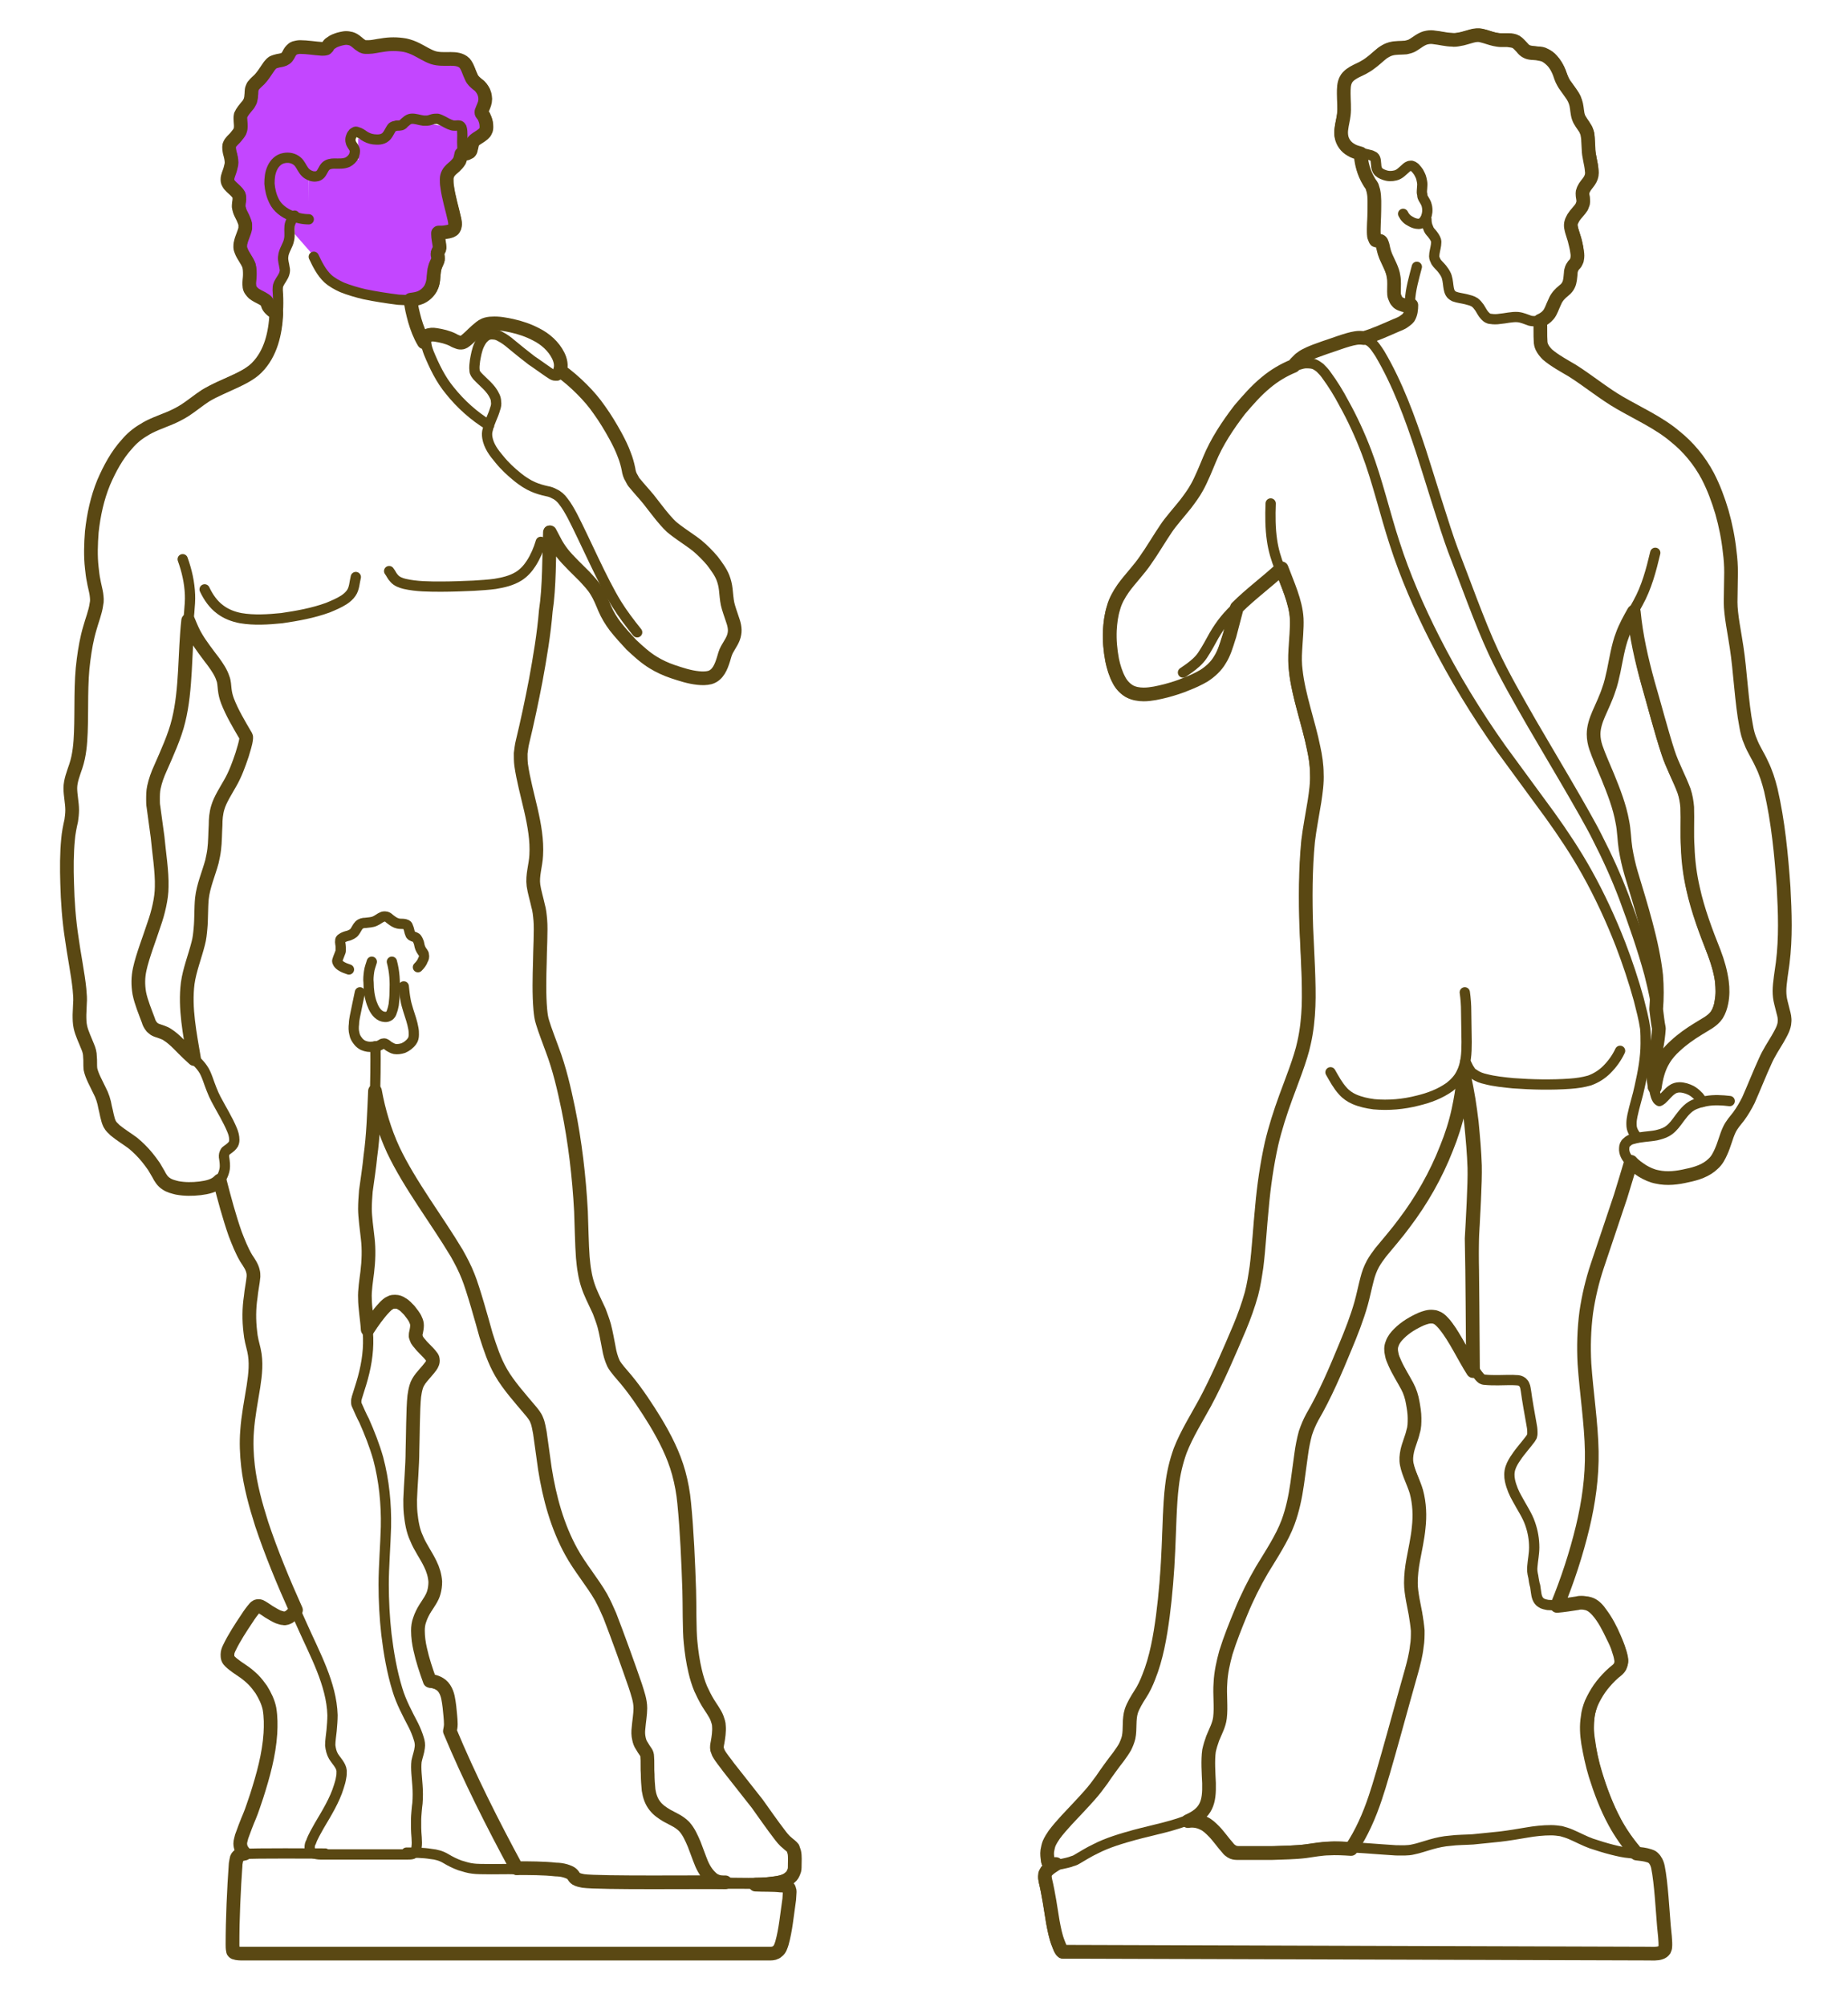 <?xml version="1.0" encoding="utf-8"?>
<!-- Generator: Adobe Illustrator 28.4.1, SVG Export Plug-In . SVG Version: 6.00 Build 0)  -->
<svg version="1.1" xmlns="http://www.w3.org/2000/svg" xmlns:xlink="http://www.w3.org/1999/xlink" x="0px" y="0px"
	 viewBox="0 0 404.6 439.1" style="enable-background:new 0 0 404.6 439.1;" xml:space="preserve">
<style type="text/css">
	.st0{fill:#C346FF;}
	.st1{fill:none;stroke:#5A4813;stroke-width:2.25;stroke-linecap:round;stroke-linejoin:round;stroke-miterlimit:10;}
	.st2{fill:none;stroke:#5A4813;stroke-width:3;stroke-linecap:round;stroke-linejoin:round;stroke-miterlimit:10;}
</style>
<g id="Layer_2">
	<polygon id="hair_00000080205903481488902540000002292281018222540202_" class="st0" points="53.7,24 55.5,19.1 61.2,12.1 66,10 
		76.8,9.2 89,9.7 99,13.8 101.9,13.6 105.9,19.5 106.5,26 106.6,28.5 101.8,33.5 101.1,28 94.8,26.1 89.3,26.2 86.2,27.5 85.2,30.4 
		78.3,28.8 77,31.3 77.2,34.5 71.7,36 69.2,38.5 64.5,34.8 60.5,35.4 59,40.1 60.4,44.6 63.7,47.2 63,53.6 60.2,66.8 55.2,63.2 
		53.1,54.6 54.1,49.8 52.8,42.5 50.3,39 50.9,33.2 50.3,30.3 52.9,28.7 	"/>
	<polygon id="ear_00000167397082771639467760000002932524944913554877_" class="st0" points="67.6,48 62.4,46.2 59.6,42.1 
		59.6,36.7 61.3,34.9 63.6,34.9 65.5,35.5 67.6,39.2 	"/>
	<polygon id="head_00000076563162986047373300000006027165397418505367_" class="st0" points="64.5,51.2 68.7,56 72.2,61.8 
		87.1,65.5 93.1,65.5 96.2,51.1 99.9,49.3 98.3,41.4 99.2,37 101.2,33.7 101.8,27.4 99.6,27.5 95.8,27.4 90.1,26.2 86,28.1 85.5,30 
		82.1,31.5 78.4,30.3 78.4,31.7 78.5,34.9 76.2,35.4 71.9,35.9 70.4,39 67.6,39.2 67.4,48 64.5,48 	"/>
</g>
<g id="Layer_1">
	<g id="N-TEXT">
	</g>
	<g id="_x32_D_x24_AG-DETAILS-DIAGRAM">
	</g>
	<g id="POLYLINE_00000069358783946931057370000006859965440931026841_">
		<path class="st1" d="M82.1,238.8c0.8,4.4,2.1,8.8,4,12.9c3.6,7.6,9.6,15.4,13.9,22.6c0.9,1.6,1.8,3.3,2.5,5.1
			c1.1,2.7,3.1,9.9,3.9,12.8c0.9,2.8,1.8,5.6,3.3,8.2c1.6,2.8,4.3,5.8,6.4,8.3c0.5,0.6,1.1,1.3,1.4,2.1c0.4,0.9,0.5,1.9,0.7,2.8
			l1.1,7.9c1,6.3,2.7,12.6,5.8,18.2c1.8,3.3,4.6,6.6,6.5,9.9c0.7,1.3,1.3,2.6,1.9,4c1.6,4.1,4.2,11.3,5.6,15.4
			c0.5,1.6,1.1,3.2,1.1,4.9c0,1.3-0.3,3-0.4,4.3c-0.1,0.8-0.1,1.6,0.1,2.4c0.1,0.5,0.3,1.1,0.6,1.5c0.3,0.5,0.6,1,0.9,1.4
			c0.2,0.3,0.3,0.6,0.3,1c0.1,0.9,0,2.9,0.1,3.8c0,1.2,0.1,2.4,0.2,3.5c0.2,1.3,0.6,2.5,1.4,3.5c0.7,0.9,1.6,1.5,2.6,2.1l1.7,0.9
			c0.8,0.4,1.5,0.9,2.1,1.5c1,1.1,1.6,2.5,2.2,3.9l1.2,3.2c0.5,1.3,1.1,2.7,2.1,3.8c0.4,0.4,0.9,0.8,1.4,1.1c0.6,0.3,1.3,0.3,2,0.3
			c2.7,0,7.6,0.2,10.2-0.2c0.9-0.1,1.8-0.2,2.7-0.5c0.5-0.2,1-0.4,1.5-0.8c0.4-0.3,0.7-0.8,0.8-1.2c0.2-0.6,0.2-1.2,0.2-1.8
			c0-1,0-2-0.2-2.9c-0.1-0.2-0.2-0.4-0.3-0.6c-0.3-0.4-0.7-0.7-1.1-1c-0.8-0.6-1.4-1.4-2-2.2c-1.1-1.4-3.7-5.1-4.7-6.5
			c-1.3-1.7-5-6.3-6.3-8c-0.7-1-1.6-2-2.2-3.1c-0.1-0.3-0.2-0.5-0.3-0.8c-0.1-0.5,0-1,0.1-1.5c0.2-1.1,0.4-2.5,0.3-3.6
			c0-0.6-0.2-1.1-0.4-1.7c-0.4-1.1-1.4-2.4-2-3.4c-0.6-1-1.1-2-1.6-3.1c-0.5-1.2-0.9-2.5-1.2-3.8c-0.5-2.1-0.8-4.2-1-6.3
			c-0.3-2.7-0.2-8.6-0.3-11.4c-0.2-6-0.5-13.1-1.1-19.1c-0.2-2.2-0.6-4.4-1.2-6.6c-1.1-4-3-7.7-5.1-11.2c-1.9-3.1-4-6.3-6.3-9.1
			l-1.7-2c-0.4-0.5-0.9-1.1-1.2-1.7c-0.5-1.1-0.8-2.2-1-3.4c-0.3-1.5-0.6-3.3-1-4.8c-0.3-1.1-0.7-2.1-1.1-3.2l-1.5-3.2
			c-0.8-1.7-1.4-3.5-1.7-5.4c-0.2-1-0.3-2.2-0.4-3.2c-0.2-2.4-0.3-7.7-0.4-10.1c-0.4-7.5-1.3-15.2-2.8-22.5
			c-0.9-4.3-1.9-8.7-3.5-12.9c-0.5-1.4-1.7-4.5-2.1-5.9c-0.3-0.9-0.4-1.8-0.5-2.8c-0.3-3.4-0.2-7.2-0.1-10.5c0-2.1,0.3-7,0.1-9.1
			c-0.1-1.1-0.2-2.2-0.5-3.2c-0.3-1.4-0.8-3-1-4.4c-0.3-2.2,0.5-4.4,0.6-6.6c0.4-6.5-2.4-13.4-3.3-19.8c-0.1-0.8-0.1-1.7-0.1-2.5
			c0.1-0.8,0.2-1.7,0.4-2.5c1-4.1,2.1-9.3,2.9-13.5c0.9-4.9,1.8-10.2,2.2-15.2c0.5-5.2,0.4-11.9,0.7-17.1"/>
	</g>
	<g id="POLYLINE_00000178187763500183560090000018087517227683553184_">
		<path class="st1" d="M113.2,409.3c-5.2-9.6-10.4-19.9-14.6-30c0.1-0.5,0.2-1,0.2-1.5c0-1.2-0.2-2.6-0.3-3.8
			c-0.2-1.4-0.3-2.8-1.1-4c-0.7-1.1-2-1.6-3.2-1.7c-0.8-2.2-1.6-4.6-2.1-6.9c-0.3-1.3-0.5-2.7-0.5-4.1c0-0.8,0.1-1.6,0.4-2.4
			c0.3-0.9,0.7-1.7,1.2-2.5c0.7-1.1,1.6-2.3,1.9-3.5c0.2-0.7,0.3-1.5,0.3-2.3c-0.1-1.4-0.5-2.7-1.1-3.9c-0.9-1.9-2.2-3.6-3-5.6
			c-0.8-1.7-1.1-3.6-1.3-5.5c-0.1-1-0.1-2-0.1-3c0.1-3,0.5-7.5,0.5-10.6c0.1-2.8,0.1-9.3,0.4-12c0.1-0.7,0.2-1.3,0.4-2
			c0.4-1.5,1.7-2.7,2.6-3.8c0.4-0.5,0.8-0.9,1-1.5c0.1-0.3,0.1-0.6,0-1c-0.1-0.2-0.2-0.4-0.4-0.6c-0.6-0.8-1.7-1.7-2.3-2.5
			c-0.3-0.3-0.5-0.6-0.7-0.9c-0.1-0.2-0.2-0.5-0.3-0.8c0-0.3,0-0.6,0.1-0.9c0.1-0.5,0.2-1,0.2-1.5c0-0.4-0.1-0.8-0.3-1.2
			c-0.3-0.8-0.9-1.4-1.4-2.1c-0.5-0.5-1-1.1-1.6-1.4c-0.4-0.3-0.9-0.5-1.5-0.5c-0.3,0-0.7,0-1,0.2c-0.5,0.2-0.9,0.6-1.3,1
			c-1.4,1.5-2.6,3.2-3.7,4.9"/>
	</g>
	<g id="POLYLINE_00000158737943953481734630000000833690207065382046_">
		<path class="st1" d="M101.3,33.6c0.4,0,0.8,0,1.2-0.1c0.2-0.1,0.4-0.2,0.6-0.3c0.2-0.2,0.3-0.4,0.3-0.6c0.2-0.6,0.2-1.2,0.5-1.7
			c0.4-0.5,1-0.8,1.6-1.2c0.4-0.3,0.9-0.6,1.1-1.1c0.2-0.3,0.2-0.7,0.2-1c0-0.5-0.1-1.1-0.3-1.6c-0.1-0.2-0.2-0.5-0.3-0.7
			c-0.1-0.2-0.3-0.3-0.4-0.5c-0.1-0.1-0.1-0.2-0.1-0.3c0-0.1,0-0.3,0.1-0.4c0.2-0.6,0.6-1.3,0.7-2c0.1-0.7,0-1.4-0.3-2.1
			c-0.3-0.6-0.7-1.2-1.3-1.6c-0.6-0.5-1.1-0.9-1.4-1.6c-0.5-1-0.8-2.3-1.5-3.1c-0.8-0.8-2-0.9-3-0.9c-1.3,0-2.7,0.1-3.9-0.3
			c-1.2-0.4-2.4-1.2-3.6-1.8c-0.8-0.4-1.6-0.7-2.5-0.9c-1.7-0.3-3.4-0.3-5.1,0c-0.9,0.1-2,0.4-2.9,0.4c-0.2,0-0.5,0-0.7,0
			c-0.2,0-0.5-0.1-0.7-0.2c-0.2-0.1-0.4-0.3-0.6-0.4c-0.6-0.5-1.3-1.2-2.2-1.3c-0.8-0.2-1.5,0-2.3,0.2c-0.6,0.2-1.2,0.4-1.7,0.8
			c-0.2,0.1-0.3,0.2-0.5,0.4c-0.1,0.1-0.2,0.3-0.3,0.5c-0.1,0.1-0.2,0.2-0.3,0.3c-0.3,0.1-0.6,0.1-0.9,0.1c-1.6-0.1-3.3-0.4-4.8-0.4
			c-0.4,0-0.8,0.1-1.2,0.2c-0.3,0.1-0.5,0.3-0.7,0.5c-0.3,0.3-0.5,0.7-0.7,1.1c-0.2,0.3-0.3,0.5-0.6,0.7c-0.4,0.3-1,0.4-1.6,0.5
			c-0.4,0.1-0.8,0.2-1.2,0.4c-0.3,0.2-0.5,0.5-0.7,0.7c-0.4,0.6-0.9,1.3-1.3,1.9c-0.3,0.4-0.6,0.8-0.9,1.1c-0.4,0.4-0.9,0.8-1.2,1.2
			c-0.2,0.2-0.3,0.4-0.4,0.7c-0.2,0.5-0.1,1.1-0.2,1.6c0,0.4-0.1,0.8-0.2,1.2c-0.2,0.4-0.4,0.8-0.7,1.1c-0.5,0.6-1.1,1.3-1.4,2
			c-0.2,0.9,0.1,1.9,0,2.8c0,0.3-0.1,0.5-0.2,0.8c-0.2,0.4-0.5,0.7-0.8,1.1c-0.3,0.4-0.8,0.8-1.1,1.2c-0.2,0.2-0.3,0.5-0.4,0.7
			c-0.1,0.5,0,1.1,0.1,1.6c0.2,0.7,0.4,1.5,0.4,2.2c0,0.5-0.2,1-0.3,1.5c-0.2,0.7-0.6,1.5-0.6,2.1c0,0.3,0,0.6,0.2,0.9
			c0.3,0.6,1,1.1,1.5,1.6c0.3,0.3,0.6,0.6,0.8,1c0.2,0.6,0.1,1.2,0,1.8c0,0.3-0.1,0.7,0,1c0.1,0.4,0.2,0.8,0.4,1.2l0.5,1
			c0.2,0.5,0.4,0.9,0.5,1.4c0,0.3,0,0.6,0,0.9c-0.2,1-0.8,2.1-1,3.1c-0.1,0.3-0.1,0.7-0.1,1c0,0.3,0.1,0.5,0.2,0.8
			c0.4,1.1,1.3,2.1,1.7,3.2c0.2,0.7,0.2,1.4,0.2,2.1c0,0.7-0.2,1.6-0.1,2.3c0,0.4,0.1,0.7,0.3,1c0.2,0.3,0.4,0.5,0.6,0.7
			c0.5,0.4,1.3,0.8,1.9,1.1c0.3,0.2,0.7,0.4,0.9,0.6c0.2,0.2,0.2,0.5,0.3,0.7c0.1,0.4,0.3,0.7,0.6,1c0.4,0.4,0.8,0.7,1.3,1"/>
	</g>
	<g id="POLYLINE_00000136397317949069330400000007516775988049260720_">
		<path class="st1" d="M90.1,65.5c0.2,1.5,0.5,3.1,0.9,4.5c0.5,1.7,1.2,3.3,2,4.8"/>
	</g>
	<g id="POLYLINE_00000098199772933160282120000002506582942413900980_">
		<path class="st1" d="M67.6,48c-1.3,0-2.6-0.3-3.9-0.8c-1.5-0.6-3-1.7-3.7-3.2c-0.6-1.2-0.9-2.5-1-3.8c0-1.2,0.1-2.3,0.6-3.4
			c0.5-1.1,1.4-2,2.6-2.2c1-0.2,2.1,0,2.9,0.7c0.6,0.5,0.9,1.3,1.4,2c0.2,0.3,0.5,0.6,0.8,0.8c0.6,0.4,1.3,0.6,1.9,0.5
			c0.3,0,0.7-0.2,0.9-0.4c0.5-0.5,0.7-1.3,1.2-1.8c0.5-0.5,1.3-0.6,1.9-0.6c0.9,0,2,0.1,2.9-0.3c0.6-0.3,1.1-0.8,1.4-1.4
			c0.1-0.3,0.2-0.7,0.2-1.1c0-0.2-0.1-0.4-0.2-0.6c-0.2-0.4-0.6-0.8-0.7-1.3c-0.1-0.3-0.1-0.7,0-1c0.1-0.3,0.2-0.6,0.4-0.8
			c0.1-0.2,0.3-0.3,0.5-0.4c0.1-0.1,0.3-0.1,0.5,0c0.5,0.1,1.1,0.5,1.5,0.8c0.6,0.4,1.3,0.7,2.1,0.8c0.9,0.1,1.9,0.1,2.6-0.5
			c0.5-0.4,0.8-1.1,1.1-1.6c0.2-0.3,0.3-0.6,0.6-0.7c0.2-0.1,0.5-0.1,0.7-0.2c0.3,0,0.7,0,1.1-0.1c0.2-0.1,0.4-0.2,0.5-0.4
			c0.5-0.4,0.9-0.9,1.6-1c0.9-0.1,1.8,0.3,2.7,0.4c0.3,0,0.5,0,0.8,0c0.4,0,0.8-0.2,1.2-0.3c0.3-0.1,0.7-0.1,1.1-0.1
			c0.4,0.1,0.8,0.3,1.2,0.5c0.6,0.3,1.2,0.7,1.9,0.9c0.3,0.1,0.5,0.1,0.8,0.1c0.3,0,0.6-0.1,0.9,0c0.1,0,0.2,0.1,0.3,0.2
			c0.1,0.1,0.2,0.3,0.2,0.4c0.2,0.8,0.1,2.1,0.1,3c0,0.8,0.1,1.9,0,2.7c0,0.4-0.1,0.9-0.3,1.2c-0.2,0.5-0.6,1-1,1.3L99.2,37
			c-0.3,0.3-0.6,0.6-0.8,1c-0.2,0.3-0.3,0.7-0.3,1.1c0,0.5,0,1.1,0.1,1.6c0.3,2.3,1.1,4.9,1.6,7.2c0.1,0.5,0.2,1,0.1,1.5
			c0,0.2-0.1,0.4-0.2,0.5c-0.1,0.2-0.2,0.3-0.4,0.4c-0.2,0.1-0.5,0.2-0.8,0.3c-0.5,0.1-1,0.2-1.6,0.2c-0.1,0-0.5,0-0.6,0.1
			c0,0-0.1,0.1-0.1,0.1c0,0.1,0,0.2,0,0.3c0,0.7,0.2,1.6,0.3,2.3c0,0.3,0.1,0.6,0,0.9c0,0.2-0.2,0.4-0.3,0.6
			c-0.1,0.1-0.1,0.3-0.1,0.4c0,0.4,0.1,0.8,0.1,1.2c0,0.6-0.4,1.2-0.6,1.8c-0.4,1.2-0.2,2.7-0.6,3.9c-0.4,1.2-1.4,2.2-2.6,2.7
			c-1.6,0.7-3.5,0.6-5.2,0.5c-2.4-0.3-5-0.7-7.4-1.2c-1.7-0.4-3.4-0.9-4.9-1.5c-1.1-0.5-2.2-1.1-3.1-1.9c-1.4-1.3-2.3-3.1-3.1-4.8"
			/>
	</g>
	<g id="POLYLINE_00000178190015872226563860000010559162539916535190_">
		<path class="st1" d="M120.4,116.5l1,1.9c0.5,1,1.1,1.9,1.8,2.8c1.1,1.4,3.5,3.7,4.8,5c0.9,1,1.9,2,2.6,3.2
			c0.7,1.1,1.3,2.6,1.8,3.8c0.6,1.4,1.4,2.7,2.3,3.9c1.1,1.4,2.3,2.7,3.5,4c1.5,1.4,3,2.8,4.8,3.9c1.3,0.8,2.8,1.5,4.3,2
			c1.8,0.6,3.6,1.2,5.5,1.4c0.9,0.1,1.8,0.1,2.6-0.1c1.8-0.5,2.5-2.4,3-4c0.2-0.7,0.4-1.5,0.8-2.2c0.6-1.1,1.4-2.1,1.6-3.4
			c0.2-1.1-0.1-2.2-0.5-3.3c-0.3-0.9-0.8-2.3-1-3.2c-0.2-0.9-0.3-2.3-0.4-3.2c-0.1-0.9-0.3-1.7-0.6-2.5c-0.5-1.3-1.4-2.5-2.3-3.7
			c-1-1.2-2.2-2.4-3.4-3.4c-1-0.8-2.4-1.7-3.5-2.5c-0.7-0.5-1.4-1-2.1-1.6c-1.7-1.6-3.5-4.1-5-6c-0.9-1.1-2.1-2.4-3-3.5
			c-0.3-0.3-0.5-0.7-0.7-1.1c-0.4-0.6-0.6-1.3-0.7-2c-0.2-1-0.5-2.1-0.9-3.1c-0.5-1.4-1.2-2.8-1.9-4.1c-1.1-2-2.3-4-3.6-5.8
			c-1.1-1.6-2.4-3.1-3.8-4.5c-1.5-1.5-3.1-2.9-4.8-4.1"/>
	</g>
	<g id="POLYLINE_00000005964856454031434500000006528117141378614913_">
		<path class="st1" d="M139.5,138.4c-1.6-2-3.2-4.1-4.5-6.2c-3.2-5.2-6.9-13.9-9.7-19.3c-0.6-1.1-1.2-2.2-2-3.2
			c-0.5-0.7-1.2-1.3-1.9-1.6c-0.5-0.3-1.1-0.5-1.7-0.6c-0.9-0.2-2-0.5-2.9-0.9c-1.2-0.5-2.4-1.3-3.4-2.1c-1.5-1.2-2.9-2.5-4.1-4
			c-1.2-1.4-2.3-2.9-2.6-4.7c-0.1-0.6-0.1-1.2,0.1-1.8c0.3-1.5,1.2-3,1.6-4.5c0.2-0.5,0.3-1.1,0.2-1.6c0-0.4-0.1-0.8-0.3-1.2
			c-0.8-1.8-2.5-3-3.8-4.4c-0.3-0.4-0.6-0.7-0.6-1.2c-0.1-0.7,0-1.4,0.1-2.2c0.2-1.1,0.4-2.3,0.9-3.4c0.3-0.6,0.6-1.2,1.2-1.7
			c0.5-0.5,1.2-0.7,1.9-0.6c0.6,0,1.1,0.2,1.6,0.5c0.8,0.4,1.6,1,2.3,1.6c1.3,1.1,3.2,2.6,4.5,3.6c0.5,0.3,4.1,2.9,4.5,3.1
			c0.2,0.1,0.4,0.2,0.6,0.2c0.2,0,0.3,0,0.5,0c0.2-0.1,0.4-0.3,0.5-0.4c0.3-0.4,0.4-0.8,0.5-1.3c0.1-0.6,0-1.3-0.2-1.9
			c-0.3-0.9-0.8-1.7-1.3-2.4c-2-2.5-5-3.9-8.1-4.7c-1.4-0.4-2.9-0.7-4.4-0.8c-0.6,0-1.3-0.1-1.9,0.1c-1,0.2-1.7,0.9-2.4,1.5
			c-0.8,0.7-1.8,1.8-2.7,2.4c-0.2,0.1-0.4,0.2-0.6,0.2c-0.2,0-0.5,0-0.7-0.1c-0.3-0.1-0.8-0.3-1.1-0.5c-0.8-0.4-1.6-0.6-2.4-0.8
			c-0.7-0.2-1.4-0.3-2.1-0.3c-0.5,0-1,0.1-1.4,0.4c-0.3,0.3-0.4,0.7-0.4,1.2c0,0.9,0.3,1.7,0.6,2.5c1.2,2.9,2.6,5.8,4.6,8.2
			c2.4,3,5.3,5.6,8.6,7.6"/>
	</g>
	<g id="POLYLINE_00000178904030053123166040000000824668508215781289_">
		<path class="st1" d="M81.4,210.5c-0.2,0.7-0.5,1.4-0.6,2.2c-0.1,0.8-0.2,1.6-0.1,2.4c0,1.5,0.2,3.1,0.7,4.5c0.4,1.1,1,2.3,2.1,2.8
			c0.5,0.2,1.1,0.3,1.6,0c0.4-0.2,0.6-0.6,0.7-1c0.2-0.5,0.3-1,0.4-1.5c0.1-0.9,0.2-1.8,0.2-2.7c0.1-2.3,0-4.5-0.6-6.7"/>
	</g>
	<g id="POLYLINE_00000139290995290232995680000018328810134420531620_">
		<path class="st1" d="M78.8,217.2c-0.2,1-0.9,4.2-1.1,5.3c-0.1,0.5-0.2,1.1-0.2,1.6c-0.1,0.7-0.1,1.5,0.1,2.2
			c0.1,0.6,0.4,1.1,0.8,1.6c0.3,0.4,0.7,0.7,1.1,0.9c0.7,0.3,1.4,0.4,2.1,0.3c0.6,0,1.2-0.1,1.7-0.4c0.2-0.1,0.4-0.3,0.7-0.3
			c0.1,0,0.2,0,0.2,0c0.3,0.1,0.7,0.4,0.9,0.6c0.4,0.2,0.8,0.5,1.3,0.6c0.6,0.1,1.3,0,1.9-0.2c0.7-0.3,1.4-0.8,1.9-1.5
			c0.3-0.4,0.4-0.9,0.4-1.4c0-0.5,0-0.9-0.1-1.4c-0.2-1.2-0.7-2.7-1.1-3.9c-0.2-0.7-0.5-1.6-0.6-2.3c-0.2-1-0.3-2-0.4-3"/>
	</g>
	<g id="POLYLINE_00000024704860685354240620000000810556310956198297_">
		<path class="st1" d="M76.4,212.2c-0.6-0.2-1.2-0.4-1.8-0.8c-0.3-0.2-0.6-0.5-0.7-0.8c-0.1-0.2-0.1-0.3,0-0.5
			c0.1-0.4,0.3-0.8,0.4-1.1c0.1-0.3,0.2-0.5,0.3-0.8c0-0.3,0-0.6,0-0.9c0-0.5-0.2-1-0.1-1.5c0-0.1,0.1-0.3,0.3-0.4
			c0.4-0.3,1-0.5,1.5-0.6c0.5-0.2,1-0.4,1.3-0.8c0.4-0.5,0.6-1.1,1-1.5c0.4-0.4,0.9-0.5,1.4-0.5c0.7-0.1,1.5-0.1,2.1-0.4
			c0.5-0.2,1.1-0.7,1.6-0.9c0.2-0.1,0.4-0.1,0.6-0.1c0.4,0,0.7,0.2,1,0.5c0.4,0.3,0.9,0.7,1.4,0.9c0.3,0.1,0.6,0.2,0.9,0.2
			c0.4,0,1,0,1.4,0.2c0.2,0.1,0.3,0.3,0.3,0.4c0.2,0.4,0.3,0.9,0.4,1.3c0.1,0.2,0.1,0.3,0.2,0.5c0.3,0.4,0.8,0.4,1.1,0.6
			c0.4,0.2,0.5,0.7,0.7,1.1c0.1,0.5,0.2,1.1,0.5,1.6c0.2,0.4,0.6,0.7,0.6,1.1c0.1,0.4,0,0.8-0.2,1.1c-0.2,0.6-0.6,1.1-1.1,1.6"/>
	</g>
	<g id="POLYLINE_00000023968033082434419810000013773347090229043861_">
		<path class="st1" d="M77.9,126.3c-0.3,1.2-0.3,2.5-1,3.5c-0.4,0.6-1,1.1-1.6,1.5c-1.1,0.7-2.3,1.2-3.5,1.7
			c-3.3,1.2-6.7,1.8-10.1,2.3c-3,0.3-6.1,0.5-9,0c-1.6-0.3-3.2-0.9-4.5-1.9c-1.5-1.1-2.6-2.7-3.4-4.4"/>
	</g>
	<g id="POLYLINE_00000075141982666910823050000004674991100453939873_">
		<path class="st1" d="M85.2,125c0.4,0.5,0.6,1.1,1.1,1.6c0.6,0.7,1.5,1,2.3,1.2c2.6,0.6,5.4,0.6,8.1,0.6c2.1,0,4.8-0.1,7-0.2
			c1.5-0.1,3.3-0.2,4.7-0.4c1.8-0.3,3.6-0.7,5.2-1.7c1.1-0.7,2-1.7,2.7-2.8c0.9-1.4,1.6-3,2.1-4.7"/>
	</g>
	<g id="POLYLINE_00000048484350457698796230000004229777115812678313_">
		<path class="st1" d="M40,122.4c0.9,2.5,1.5,5.1,1.6,7.8c0.1,2.1-0.4,5.6-0.5,7.7c-0.2,2.4-0.4,8-0.6,10.4
			c-0.2,3.1-0.6,6.3-1.4,9.4c-0.9,3.4-2.7,7.3-4,10.5c-0.5,1.3-1.1,2.7-1.4,4.1c-0.2,0.9-0.2,1.8-0.2,2.7c0,0.5,0.1,1.1,0.1,1.6
			c0.2,1.7,0.7,5,0.9,6.6c0.3,3.3,1,7.6,0.9,10.9c0,1.4-0.2,2.8-0.5,4.1c-0.3,1.4-0.8,2.9-1.2,4.2c-0.9,2.7-2.5,6.7-3.1,9.4
			c-0.2,0.9-0.4,1.9-0.4,2.8c0,0.9,0.1,1.9,0.2,2.8c0.4,1.9,1.3,4.1,2,5.9c0.2,0.4,0.4,0.8,0.6,1.2c0.1,0.2,0.3,0.4,0.5,0.5
			c0.2,0.2,0.4,0.3,0.7,0.4c0.8,0.3,1.7,0.6,2.4,1c1.6,1,3.2,2.7,4.5,4.1c1.1,1,2.5,2.2,3.3,3.4c0.5,0.7,0.8,1.5,1.1,2.3
			c0.5,1.4,1.1,3.1,1.8,4.4c1.1,2.1,2.6,4.5,3.5,6.7c0.3,0.7,0.5,1.4,0.5,2.2c0,0.4-0.1,0.9-0.4,1.2c-0.3,0.4-0.9,0.8-1.3,1.1
			c-0.2,0.1-0.3,0.3-0.4,0.5c-0.2,0.4-0.2,0.9-0.1,1.3c0.1,0.7,0.2,1.5,0.1,2.2c-0.2,1.3-0.9,2.7-2.1,3.4c-0.9,0.5-2,0.7-3,0.8
			c-1.7,0.2-3.4,0.2-5.1,0c-1.1-0.2-2.2-0.5-3-1.3c-0.9-0.8-1.3-2-1.9-3c-0.9-1.5-2.1-2.9-3.4-4.1c-1.4-1.4-3.2-2.6-4.9-3.8
			c-0.6-0.4-1.2-0.9-1.6-1.5c-0.3-0.5-0.5-1-0.7-1.6c-0.2-0.5-0.4-2-0.5-2.5c-0.3-1.2-0.7-2.5-1.2-3.6c-0.7-1.4-1.7-3.1-2-4.7
			c-0.2-0.9-0.1-1.8-0.1-2.7c0-0.8-0.2-1.5-0.5-2.2c-0.5-1.4-1.2-2.9-1.6-4.3c-0.2-0.9-0.2-1.8-0.2-2.7l0.1-2.4c0-1.1,0-2.2-0.1-3.2
			c-0.3-3.1-1.3-8.1-1.7-11.2c-0.6-3.9-0.9-8-1-12c-0.1-3.1-0.1-6.4,0.2-9.6c0.1-1.3,0.4-2.9,0.7-4.1c0.2-0.8,0.3-1.6,0.2-2.3
			c-0.1-1.6-0.5-3.2-0.4-4.8c0-1.6,0.7-3.3,1.2-4.8c0.3-0.9,0.5-1.8,0.7-2.7c0.3-1.5,0.4-3.2,0.4-4.8c0.1-5-0.1-10.9,0.6-15.9
			c0.3-2.3,0.7-4.7,1.4-7c0.4-1.5,1.2-3.6,1.4-5.1c0.1-0.8,0.1-1.6-0.1-2.4c-0.1-0.9-0.5-2.3-0.6-3.2c-0.2-0.9-0.3-1.9-0.3-2.9
			c-0.4-6.2,0.3-12.5,2.6-18.3c1.3-3,2.9-5.9,5.1-8.4c1.1-1.2,2.3-2.3,3.7-3.1c1.5-1,3.8-1.8,5.5-2.5c1.2-0.5,2.4-1.1,3.5-1.8
			c1.4-0.9,3.1-2.3,4.5-3.2c1-0.6,2-1.2,3.1-1.7l3.6-1.6c2-0.9,3.9-2,5.4-3.6c2.1-2.3,3.1-5.4,3.5-8.4c0.3-2.5,0.4-5,0.2-7.5
			c0-0.4,0-0.9,0.2-1.3c0.4-0.9,1.1-1.6,1.3-2.5c0.1-0.4,0.1-0.7,0-1.1c-0.1-0.8-0.4-1.6-0.3-2.4c0.1-1.4,1.1-2.5,1.3-3.8
			c0.2-0.9,0-2,0.1-2.9c0.1-0.9,0.6-1.6,1.1-2.3"/>
	</g>
	<g id="POLYLINE_00000125575622571506150060000014377493812305512124_">
		<path class="st1" d="M71.2,405.7c-1.3,0-16.5-0.1-17.4,0.1c-0.4,0.1-0.9,0.2-1.2,0.4c-0.5,0.4-0.6,1-0.7,1.6
			c-0.5,5.8-0.8,12.6-0.7,18.5c0,0.3,0,0.6,0.1,0.8c0,0.1,0.1,0.2,0.1,0.2c0.1,0.1,0.2,0.1,0.2,0.1c0.5,0.2,1.2,0.1,1.7,0.2
			c1,0,114.2,0,115.1,0c0.4,0,0.8,0,1.2-0.2c0.3-0.1,0.5-0.2,0.8-0.4c0.3-0.2,0.5-0.6,0.6-0.9c0.1-0.3,0.2-0.7,0.3-1
			c0.4-1.4,0.6-3,0.9-4.4c0.2-1.6,0.6-3.5,0.7-5.1c0-0.6,0.1-1.3,0.1-1.9c0-0.2-0.1-0.5-0.2-0.7c-0.2-0.2-0.4-0.3-0.7-0.4
			c-0.6-0.2-1.2-0.2-1.9-0.2c-2.6-0.2-33.6-0.1-37-0.2c-1.9-0.1-4,0-5.9-0.4c-0.3-0.1-0.7-0.2-1-0.3c-0.1-0.1-0.3-0.2-0.4-0.3
			c-0.2-0.2-0.3-0.5-0.5-0.7c-0.2-0.2-0.5-0.4-0.9-0.5c-0.4-0.2-0.9-0.3-1.4-0.4c-3.6-0.5-8.1-0.4-11.7-0.5c-1.2,0-6.6,0.1-7.8-0.1
			c-1-0.1-1.9-0.4-2.9-0.7c-1.1-0.4-2.1-0.9-3.1-1.5c-1-0.6-2.1-0.9-3.2-1c-1.8-0.3-3.6-0.3-5.4-0.3"/>
	</g>
	<g id="POLYLINE_00000038407794490683725540000013505120224104650628_">
		<path class="st1" d="M82.2,229c0.1,7.5-0.2,15.5-0.8,23c-0.3,3.7-1.1,7.8-1.4,11.4c-0.2,2.4,0.3,5.6,0.5,8.1
			c0.3,2.5,0.2,5-0.1,7.5c-0.2,1.8-0.6,4.3-0.5,6.1c0.1,2.4,0.6,5.2,0.7,7.7c0.1,3.4-0.5,6.7-1.5,10c-0.2,0.7-0.8,2.5-1,3.2
			c0,0.2-0.1,0.3-0.1,0.5c0,0.2,0,0.4,0,0.6c0,0.2,0.1,0.4,0.2,0.6c0.2,0.5,1.2,2.7,1.5,3.2c1.2,2.7,2.3,5.5,3.1,8.3
			c1.3,4.9,1.8,10,1.7,15c-0.1,3.8-0.5,8.8-0.5,12.6c0,3.6,0.2,7.3,0.6,10.9c0.5,4.1,1.2,8.2,2.4,12.1c0.8,2.7,2.2,5.3,3.5,7.8
			c0.5,1,0.9,2,1.2,3c0.2,0.6,0.3,1.3,0.2,1.9c-0.1,1-0.5,2-0.7,3c-0.2,1.6,0.1,3.7,0.2,5.3c0.1,1.3,0.1,2.6,0,3.9
			c-0.1,0.6-0.3,2.9-0.3,3.5c0,0.6,0,1.3,0,1.9c0,1.3,0.3,3,0.1,4.2c0,0.3-0.1,0.7-0.3,1c-0.1,0.1-0.2,0.2-0.3,0.3
			c-0.1,0.1-0.2,0.1-0.3,0.2c-0.3,0.1-0.7,0.1-1.1,0.1c-0.7,0-18.1,0-19,0c-0.6,0-1.1-0.1-1.7-0.3c-0.3-0.1-0.5-0.3-0.6-0.6
			c-0.1-0.2-0.1-0.5-0.1-0.7c0-0.4,0.1-0.8,0.3-1.1c0.4-1.2,1.2-2.5,1.8-3.6c1.6-2.7,3.4-5.6,4.3-8.6c0.2-0.6,0.4-1.3,0.5-2
			c0.1-0.4,0.1-0.9,0.1-1.4c-0.1-1.2-1.2-2.2-1.8-3.2c-0.4-0.7-0.6-1.5-0.7-2.4c0-1,0.2-2.2,0.3-3.2c0.1-1.1,0.2-2.3,0.2-3.4
			c-0.2-6.8-3.9-13.4-6.6-19.5c-3-6.6-6-13.8-8.4-20.6c-1.5-4.4-2.9-9-3.4-13.6c-0.5-3.8-0.4-7.7,0.1-11.5c0.5-3.6,1.4-7.6,1.4-11.2
			c0-0.9-0.1-1.8-0.3-2.7c-0.2-1.1-0.7-2.8-0.8-3.9c-0.3-2.3-0.4-4.6-0.1-6.9c0.2-1.8,0.6-3.8,0.8-5.6c0-0.3,0-0.7,0-1
			c-0.1-0.3-0.2-0.6-0.3-0.9l0-0.1l0-0.1l0-0.1l0-0.1l-0.1-0.1l-0.1-0.1l-0.1-0.1l-0.1-0.1l-0.1-0.1l-0.1-0.1l-0.2-0.3l-0.6-1
			c-1-1.6-1.7-3.5-2.4-5.3c-1.3-3.7-2.4-7.9-3.4-11.7"/>
	</g>
	<g id="POLYLINE_00000110431101082474118490000008075613287955708858_">
		<path class="st1" d="M41.2,135.8c0.5,1.2,1.1,2.7,1.8,3.8c0.8,1.4,2.7,3.9,3.7,5.2c0.8,1.1,1.7,2.4,2.1,3.7
			c0.3,0.7,0.3,1.6,0.4,2.4c0.1,0.9,0.3,1.7,0.6,2.5c1,2.6,2.5,5.1,3.9,7.5c0.1,0.1,0.1,0.2,0.2,0.4c0,0.1,0,0.2,0,0.3
			c-0.1,1.2-0.6,2.5-0.9,3.6c-0.7,2.1-1.5,4.3-2.6,6.2c-0.9,1.6-2.2,3.6-2.7,5.3c-0.4,1.3-0.5,2.6-0.5,3.9c-0.1,1.5-0.1,3.9-0.3,5.3
			c-0.1,0.9-0.3,1.8-0.5,2.7c-0.7,2.6-1.9,5.3-2.2,8.1c-0.2,2.1-0.1,4.5-0.3,6.5c-0.1,1.1-0.2,2.2-0.5,3.3c-0.7,2.8-1.9,5.8-2.3,8.7
			c-0.7,5.5,0.5,11.2,1.4,16.6"/>
	</g>
	<g id="POLYLINE_00000149362474973479596600000001945631687015205250_">
		<path class="st1" d="M53.8,405.8c-0.3-0.3-0.6-0.7-0.8-1.1c-0.2-0.4-0.2-0.8-0.2-1.1c0-0.5,0.1-1,0.3-1.5c0.3-0.9,1.3-3.5,1.7-4.4
			c0.5-1.4,1.1-3.1,1.6-4.5c1.4-4.5,2.6-9.1,3-13.7c0.1-1.8,0.2-3.6-0.2-5.4c-0.3-1.5-1-2.9-1.8-4.2c-0.5-0.8-1.1-1.5-1.7-2.1
			c-0.6-0.6-1.3-1.2-2-1.7c-0.8-0.6-2.3-1.5-3.1-2.3c-0.2-0.2-0.4-0.5-0.5-0.7c-0.1-0.3-0.2-0.6-0.1-0.9c0.1-0.5,0.2-0.9,0.4-1.4
			c1-2.3,2.5-4.4,3.9-6.5c0.5-0.8,1.1-1.6,1.7-2.3c0.1-0.1,0.2-0.2,0.4-0.3c0.2-0.1,0.5-0.1,0.8,0c0.6,0.2,1.4,0.8,1.9,1.2
			c0.6,0.4,1.3,0.8,2,1.1c0.4,0.2,0.8,0.3,1.2,0.3c0.4,0,0.9-0.1,1.2-0.3c0.6-0.4,1-0.9,1.5-1.5"/>
	</g>
	<g id="POLYLINE_00000134953563924964690380000000245942630773083783_">
		<path class="st1" d="M291.3,234.7c0.8,1.4,1.6,2.9,2.7,4.1c0.7,0.8,1.6,1.4,2.5,1.8c1.4,0.6,2.8,0.9,4.3,1.1
			c3.2,0.3,6.5,0,9.6-0.8c2.5-0.6,4.9-1.5,7-3c1-0.8,1.9-1.7,2.5-2.9c1.1-2.1,1.2-4.5,1.2-6.9c0-1.5-0.1-5.2-0.1-6.7
			c0-1.4-0.1-2.8-0.3-4.2"/>
	</g>
	<g id="POLYLINE_00000096035720501611758150000011394204144974215078_">
		<path class="st1" d="M320.8,232.4c0.4,0.6,0.6,1.3,1,1.8c0.2,0.4,0.5,0.7,0.9,0.9c0.8,0.6,1.7,0.9,2.6,1.1c1.9,0.5,4,0.7,6,0.9
			c4.1,0.3,8.4,0.4,12.5,0.1c1.4-0.1,2.8-0.3,4.2-0.7c1.4-0.5,2.7-1.3,3.8-2.4c1.2-1.2,2.2-2.6,2.9-4.1"/>
	</g>
	<g id="POLYLINE_00000021094220907994387900000017316456908422460567_">
		<path class="st1" d="M278.2,110.2c-0.1,2.7-0.1,5.4,0.3,8.1c0.3,2.1,0.9,4.1,1.7,6.1c1.3,3.5,3.2,7.5,3.4,11.3
			c0.1,2.1-0.2,4.8-0.3,6.9c-0.1,1.6-0.1,3.2,0.1,4.8c0.7,5.4,2.8,11.2,3.9,16.6c0.4,1.8,0.7,3.8,0.7,5.6c0.1,2-0.2,4.1-0.5,6.1
			c-0.4,2.5-1.1,6.1-1.4,8.7c-0.6,6.2-0.6,12.7-0.4,18.9c0.2,4.8,0.7,12.6,0.5,17.2c-0.1,2.7-0.4,5.5-1,8.1c-0.7,3.4-2.8,8.6-4,11.9
			c-1.2,3.3-2.3,6.7-3.1,10.1c-1,4.5-1.7,9.3-2.1,13.9c-0.4,3.9-0.7,9.2-1.2,13.1c-0.3,2-0.6,4-1.1,5.9c-0.7,2.5-1.6,5-2.6,7.4
			c-2.3,5.4-4.8,11.3-7.6,16.5c-1.8,3.3-4,6.8-5.4,10.4c-0.9,2.5-1.5,5.1-1.8,7.7c-0.5,3.8-0.6,10.4-0.8,14.3
			c-0.2,4.6-0.6,9.6-1.2,14.2c-0.6,4.5-1.4,9.2-3.1,13.4c-0.5,1.3-1.1,2.6-1.9,3.8c-0.7,1.1-1.5,2.4-1.9,3.6
			c-0.6,1.9-0.2,3.9-0.6,5.8c-0.2,0.8-0.5,1.5-0.8,2.1c-0.4,0.7-0.9,1.4-1.4,2.1c-1.1,1.4-2.7,3.6-3.7,5.1c-0.8,1.1-1.7,2.3-2.6,3.3
			c-1.3,1.5-3.8,4.1-5.1,5.5c-1,1.1-2.1,2.3-3,3.6c-0.5,0.8-1,1.7-1.1,2.7c-0.1,0.8-0.1,1.6,0,2.4c0,0.2,0.1,0.4,0.2,0.6
			c0.1,0.1,0.3,0.2,0.4,0.3c0.3,0.1,0.7,0.1,1,0c0.6-0.1,1.2-0.2,1.7-0.3c0.5-0.1,1.9-0.4,2.3-0.6c0.3-0.1,0.7-0.2,1-0.4
			c1.2-0.7,2.8-1.7,4.1-2.3c2.7-1.4,5.8-2.3,8.7-3.1c3.7-1,9-2,12.4-3.6c0.9-0.4,1.7-1,2.4-1.7c0.6-0.6,1-1.4,1.2-2.2
			c0.4-1.4,0.4-2.8,0.4-4.2c-0.1-2.2-0.3-5,0-7.1c0.2-0.9,0.5-1.9,0.8-2.7c0.6-1.5,1.4-2.9,1.6-4.5c0.3-2.4-0.1-5.2,0.1-7.6
			c0.1-2.3,0.6-4.5,1.2-6.7c0.9-2.9,2.1-5.9,3.3-8.8c1.3-3.2,2.9-6.4,4.6-9.3c2-3.3,4.4-6.9,5.7-10.4c1-2.7,1.6-5.6,2-8.4l0.9-6.6
			c0.2-1.5,0.5-3,0.9-4.5c0.4-1.2,0.9-2.4,1.5-3.5c2.8-4.8,5.1-10.2,7.2-15.3c1.3-3.1,2.6-6.4,3.5-9.6c0.4-1.4,0.9-3.8,1.3-5.3
			c0.3-1.2,0.7-2.3,1.3-3.4c0.5-0.9,1.1-1.7,1.7-2.5c1.4-1.7,3.8-4.5,5.1-6.3c3.8-5,7-10.6,9.3-16.5c1.1-2.7,2-5.5,2.6-8.3
			c0.5-2.3,0.9-4.7,1.1-7"/>
	</g>
	<g id="POLYLINE_00000056389118652500418260000018234227467342077570_">
		<path class="st1" d="M259,147.2l1.3-0.9c1.1-0.8,2.2-1.7,3-2.9c0.8-1.2,1.8-3,2.5-4.3c0.7-1.2,1.5-2.4,2.4-3.5
			c3.3-4,8.4-7.5,12.1-11.1"/>
	</g>
	<g id="POLYLINE_00000119092415966718951890000011190496616632174245_">
		<path class="st1" d="M362.6,220.9c0.2-2.4,0.2-4.9,0-7.4c-0.8-7.3-3.4-15.4-5.5-22.4c-0.5-1.7-0.9-3.5-1.2-5.3
			c-0.3-1.9-0.3-4-0.7-5.9c-0.6-3.4-1.9-6.7-3.2-9.9c-0.7-1.7-2-4.6-2.6-6.4c-0.3-0.9-0.5-1.9-0.5-2.9c0-1.5,0.5-3,1.1-4.4
			c0.9-2.1,2-4.4,2.6-6.6c0.7-2.5,1.2-5.8,1.8-8.3c0.3-1.2,0.7-2.4,1.1-3.5c0.7-1.7,2.2-4.2,3.1-5.9c1.9-3.4,2.9-7.2,3.8-11"/>
	</g>
	<g id="POLYLINE_00000015352102505334460040000012719742081369246125_">
		<path class="st1" d="M361.9,238c0.3-2.1,0.8-4.2,1.9-6c0.7-1.2,1.6-2.2,2.6-3.1c1.5-1.4,3.2-2.6,5-3.7c1.4-0.9,3.2-1.7,4.1-3.1
			c0.6-0.9,0.9-1.9,1-2.9c0.3-1.5,0.2-3,0.1-4.5c-0.4-3.3-2-6.9-3.1-10c-1.2-3.2-2.3-6.6-3.1-10c-0.7-3-1-6.1-1.2-9.2
			c-0.1-2.7,0-6-0.1-8.7c0-1.2-0.3-2.5-0.7-3.6c-1-2.7-2.6-5.6-3.5-8.4c-1.5-4.3-3.2-10.8-4.4-15.2c-1.4-5.1-2.5-10.4-3.1-15.6"/>
	</g>
	<g id="POLYLINE_00000058590895855295491100000013192558371347609268_">
		<path class="st1" d="M358.4,249c-0.4-0.6-0.8-1.1-1-1.7c-0.2-0.5-0.2-1-0.2-1.5c0-0.5,0.1-1.1,0.2-1.6c0.4-2,1.2-4.4,1.6-6.4
			c0.7-3.1,1.3-6.3,1.3-9.4c0-1.1,0-2.2-0.1-3.3c-0.3-2.1-0.9-4.3-1.4-6.3c-1.1-4-2.5-8.2-4-12.1c-2.1-5.4-4.6-10.8-7.4-15.8
			c-2.4-4.3-5.2-8.5-8-12.4l-10.7-14.6c-5.4-7.6-10.4-15.8-14.6-24.1c-3.4-6.7-6.5-13.8-8.8-21c-2-6.1-3.8-13.8-6.1-19.8
			c-1.4-3.7-3.1-7.4-5-10.8c-1.1-2.1-2.4-4.2-3.8-6.1c-0.4-0.6-0.9-1.1-1.4-1.6c-0.4-0.3-0.8-0.6-1.3-0.8c-0.6-0.2-1.3-0.2-1.9-0.2
			c-1,0.1-1.9,0.5-2.9,0.8c-2.2,0.9-4.2,2.2-6.1,3.6c-2.2,1.8-4,3.9-5.8,6c-2.6,3.4-5,7-6.6,10.9c-0.7,1.7-1.8,4.4-2.7,6
			c-0.7,1.3-1.6,2.5-2.5,3.7c-1.1,1.4-3.4,4-4.3,5.4c-1.3,1.9-3.2,5.1-4.5,6.9c-1.4,2.1-3.4,4.1-4.9,6.2c-0.9,1.3-1.7,2.7-2.1,4.2
			c-0.5,1.6-0.7,3.2-0.8,4.9c-0.1,2.2,0.1,4.4,0.5,6.5c0.3,1.5,0.8,3.1,1.5,4.4c0.5,1,1.3,1.9,2.3,2.5c0.9,0.5,2,0.7,3.1,0.7
			c1.6,0,3.3-0.4,4.9-0.8c1.5-0.4,3.1-0.9,4.5-1.5c1.3-0.5,2.6-1.1,3.8-1.8c1.4-0.9,2.7-2.1,3.5-3.5c0.9-1.4,1.4-3.1,1.9-4.7
			l0.2-0.6l1.6-6.1"/>
	</g>
	<g id="POLYLINE_00000031170307113715010720000008394033310352359076_">
		<path class="st1" d="M372.7,241.2c-0.3-0.5-0.6-1.1-1.1-1.5c-0.4-0.4-0.8-0.7-1.3-1c-0.8-0.4-1.7-0.7-2.6-0.7
			c-0.6,0-1.2,0.2-1.6,0.5c-0.9,0.6-1.5,1.5-2.3,2.2c-0.1,0.1-0.3,0.2-0.5,0.3l0,0l0,0l0,0l0,0l0,0l0,0l0,0h0h0h0h0h0h0h0l0,0l0,0
			l0,0l0,0l0,0l0,0l0,0l0,0l0,0l0,0c-0.2-0.1-0.4-0.3-0.5-0.5c-0.4-0.7-0.5-1.6-0.7-2.4c-0.4-1.8-0.6-3.8-0.3-5.6
			c0.1-0.4,0.1-0.7,0.2-1.1c0.2-0.9,0.4-1.8,0.6-2.7c0.3-1.9,0.5-3.9,0.3-5.8c-0.2-3.3-1-6.6-1.8-9.8c-1.5-5.5-3.5-11.2-5.5-16.6
			c-1.7-4.5-3.7-8.9-5.9-13.2c-2.5-5.1-11.4-19.9-14.4-25.1c-2.8-4.9-6-10.4-8.4-15.6c-2.9-6.2-6.3-15.8-8.8-22.2
			c-1.7-4.5-5.5-17.1-7-21.7c-2.4-7.3-5.1-14.7-9-21.3c-0.6-0.9-1.2-1.9-2.1-2.6c-0.6-0.4-1.2-0.7-1.9-0.8c-0.6,0-1.2,0-1.7,0.1
			c-1.7,0.3-4.8,1.5-6.5,2.1c-1.4,0.5-2.9,1-4.2,1.7c-0.4,0.2-0.8,0.5-1.2,0.8c-0.3,0.3-0.6,0.6-0.9,0.9l-0.5,0.6"/>
	</g>
	<g id="POLYLINE_00000176013804400069284260000008567489773839591328_">
		<path class="st1" d="M307.2,46.8c0.2,0.4,0.4,0.7,0.7,1c0.3,0.3,0.6,0.5,1,0.7c0.5,0.3,1.1,0.5,1.7,0.5c0.3,0,0.6-0.1,0.8-0.3
			c0.4-0.3,0.6-0.7,0.8-1.1c0.3-0.8,0.4-1.6,0.2-2.5c-0.1-0.6-0.5-1.2-0.8-1.7c-0.1-0.2-0.2-0.4-0.2-0.7c0-0.2-0.1-0.4-0.1-0.6
			c0-0.6,0.1-1.2,0.1-1.7c0-0.4-0.1-0.9-0.2-1.3c-0.1-0.5-0.4-1-0.6-1.4c-0.2-0.3-0.5-0.7-0.8-1c-0.3-0.2-0.6-0.5-1-0.4
			c-0.4,0-0.8,0.3-1.1,0.6c-0.7,0.6-1.3,1.3-2.2,1.5c-0.8,0.2-1.6,0.2-2.4-0.1c-0.6-0.2-1.2-0.5-1.5-1c-0.2-0.4-0.3-0.8-0.3-1.2
			c-0.1-0.6,0-1.4-0.5-1.8c-0.2-0.1-0.4-0.2-0.6-0.3c-0.4-0.1-0.8-0.2-1.2-0.3c-0.8-0.2-1.8-0.2-2.6-0.5c-0.5-0.2-1.1-0.5-1.5-0.9
			c-0.8-0.7-1.4-1.6-1.6-2.7c-0.1-0.7,0-1.3,0.1-2c0.2-1.1,0.5-2.3,0.6-3.5c0.1-1.6-0.1-3.4,0-5c0.1-0.8,0.2-1.5,0.7-2.2
			c0.5-0.6,1.1-1,1.8-1.4c0.7-0.4,1.7-0.8,2.4-1.2c0.4-0.3,0.8-0.6,1.2-0.9c1.1-0.9,2.2-2.1,3.5-2.7c1.3-0.6,2.8-0.4,4.2-0.6
			c1.4-0.2,2.4-1.2,3.6-1.8c0.6-0.3,1.3-0.4,2-0.4c2,0,4,0.8,6,0.4c1.4-0.2,2.8-0.9,4.2-0.9c0.6,0,1.2,0.1,1.8,0.3
			c0.6,0.2,1.5,0.5,2.2,0.6c0.4,0.1,0.9,0.1,1.3,0.1l1.4,0c0.6,0,1.3,0.1,1.8,0.4c0.5,0.3,0.9,0.8,1.3,1.2c0.3,0.3,0.6,0.7,1,0.9
			c0.7,0.3,1.5,0.3,2.3,0.4c0.6,0,1.2,0.1,1.7,0.4c0.6,0.3,1.2,0.7,1.6,1.2c0.7,0.8,1.2,1.7,1.6,2.6c0.2,0.6,0.6,1.5,0.8,2
			c0.2,0.4,0.4,0.8,0.7,1.1l1,1.4c0.3,0.5,0.7,1,0.9,1.5c0.1,0.4,0.2,0.7,0.3,1.1c0.2,0.9,0.2,1.9,0.5,2.7c0.4,0.9,1.1,1.7,1.6,2.6
			c0.2,0.3,0.3,0.6,0.4,0.9c0.2,0.5,0.2,1.1,0.2,1.6l0.1,1.8c0,1.5,0.6,3.2,0.7,4.7c0.1,0.7,0,1.4-0.4,2c-0.3,0.6-0.8,1.1-1.1,1.6
			c-0.2,0.3-0.3,0.5-0.4,0.8c-0.1,0.4-0.1,0.8-0.1,1.2c0.1,0.5,0.2,1.1,0.1,1.6c0,0.3-0.1,0.6-0.3,0.8c-0.5,0.8-1.2,1.6-1.8,2.3
			c-0.2,0.3-0.4,0.7-0.5,1.1c-0.2,0.7,0,1.4,0.2,2.1l0.5,1.6c0.3,0.9,0.5,1.9,0.6,2.9c0,0.5,0.1,1,0,1.4c0,0.2-0.1,0.4-0.2,0.6
			c-0.2,0.3-0.4,0.6-0.6,0.8c-0.2,0.2-0.3,0.4-0.4,0.7c-0.1,0.3-0.2,0.7-0.2,1c-0.1,0.9-0.1,1.8-0.5,2.6c-0.2,0.4-0.6,0.8-0.9,1.1
			L342,64c-0.3,0.3-0.6,0.5-0.8,0.9c-0.3,0.4-0.5,0.9-0.7,1.3c-0.4,0.9-0.7,2-1.4,2.7c-0.7,0.8-1.7,1.3-2.8,1.4
			c-0.4,0-0.9,0-1.3-0.1c-0.9-0.3-1.7-0.7-2.7-0.8c-1.3-0.1-2.7,0.3-4,0.4c-0.6,0.1-1.3,0.1-1.9,0c-0.3,0-0.5-0.1-0.7-0.2
			c-0.2-0.1-0.4-0.3-0.6-0.5c-0.5-0.5-0.8-1.2-1.2-1.8c-0.3-0.4-0.6-0.8-1-1.1c-0.6-0.4-1.2-0.5-1.9-0.7c-0.8-0.2-1.8-0.3-2.6-0.6
			c-0.2-0.1-0.5-0.3-0.6-0.4c-0.5-0.5-0.6-1.2-0.7-1.9c-0.1-0.8-0.2-1.9-0.6-2.6c-0.2-0.4-0.5-0.8-0.8-1.2c-0.4-0.5-1-1-1.3-1.5
			c-0.2-0.4-0.4-0.8-0.4-1.2c0-0.8,0.3-1.7,0.4-2.5c0-0.3,0.1-0.7,0-1c-0.2-0.6-0.6-1.1-1-1.6c-0.3-0.3-0.6-0.7-0.7-1.1
			c-0.3-0.6-0.4-1.2-0.4-1.9"/>
	</g>
	<g id="POLYLINE_00000130604416584938524530000011253470156443525537_">
		<path class="st1" d="M378.7,241c-1.7-0.2-3.4-0.3-5.1,0c-1.1,0.2-2.3,0.5-3.3,1.1c-1.3,0.8-2.3,2.3-3.2,3.5
			c-0.6,0.8-1.3,1.6-2.2,2.1c-0.7,0.4-1.5,0.6-2.3,0.8c-1.6,0.3-3.5,0.3-5.1,0.8c-0.5,0.1-0.9,0.3-1.3,0.7c-0.4,0.3-0.6,0.8-0.6,1.3
			c-0.1,1.1,0.5,2.1,1.2,2.8c0.7,0.8,1.5,1.4,2.4,2c0.9,0.6,1.9,1.1,2.9,1.4c1.8,0.6,3.8,0.5,5.7,0.2c1.5-0.2,3.1-0.5,4.5-1.1
			c1.2-0.5,2.3-1.1,3.2-2.1c1.6-1.9,2-4.5,3-6.7c0.5-1.2,1.5-2.3,2.3-3.4c0.8-1.1,1.5-2.3,2.1-3.5c1.2-2.7,2.5-6,3.7-8.6
			c0.7-1.6,1.8-3.3,2.7-4.8c0.4-0.7,0.8-1.4,1.1-2.1c0.2-0.5,0.4-1.1,0.4-1.6c0.1-0.8-0.1-1.6-0.3-2.3l-0.5-2
			c-0.2-0.8-0.3-1.6-0.3-2.5c0-1.7,0.5-4.5,0.7-6.1c0.7-5.5,0.5-11.1,0.2-16.6c-0.5-7.1-1.2-14.4-2.8-21.3c-0.5-2-1.1-3.9-2-5.7
			c-0.7-1.6-1.8-3.2-2.4-4.8c-0.5-1.1-0.8-2.3-1-3.5c-1-5.1-1.3-12.2-2.1-17.3c-0.4-2.8-1.3-7-1.3-9.8c0-1.7,0.1-4.8,0.1-6.5
			c0-1.5-0.1-3-0.3-4.5c-0.3-2.9-0.9-5.9-1.7-8.7c-0.8-2.7-1.8-5.4-3.1-7.9c-1.8-3.4-4.3-6.4-7.2-8.7c-3.4-2.9-8.2-5.1-12-7.3
			c-3.5-2-7-4.9-10.5-7.1c-1.7-1-3.9-2.2-5.4-3.5c-0.5-0.5-0.9-1-1.2-1.6c-0.2-0.4-0.3-0.9-0.3-1.3c-0.1-1.2,0-3.2-0.1-4.5"/>
	</g>
	<g id="POLYLINE_00000080886862295940454090000008491617802901482163_">
		<path class="st1" d="M298.3,74.1c2.3-0.7,5.3-2.1,7.5-3c0.5-0.2,1-0.5,1.5-0.9c0.3-0.2,0.7-0.5,0.9-0.9c0.2-0.3,0.3-0.7,0.4-1.1
			c0.1-0.7,0.1-1.6,0.1-2.3c0.1-2.5,0.9-5.2,1.5-7.5"/>
	</g>
	<g id="POLYLINE_00000114782551250118815690000015731236990005386149_">
		<path class="st1" d="M308.7,66.8c-0.7,0.1-1.5,0.1-2.2-0.2c-0.7-0.3-1.2-0.9-1.4-1.6c-0.1-0.4-0.1-0.9-0.2-1.3
			c0-1,0.1-2.2-0.1-3.3c-0.3-1.5-1.2-3-1.7-4.4c-0.2-0.5-0.4-1-0.5-1.6c-0.1-0.4-0.2-1-0.4-1.4c-0.1-0.1-0.1-0.2-0.2-0.3
			c-0.1-0.1-0.3-0.1-0.4-0.1c-0.2,0-0.5,0-0.7-0.1l0,0l0,0l0,0c-0.1-0.1-0.2-0.2-0.2-0.4c-0.1-0.3-0.1-0.6-0.2-0.8
			c-0.1-1.6,0.1-3.8,0.1-5.3c0-1.4,0.1-2.9-0.2-4.3c-0.1-0.3-0.2-0.7-0.3-1c-0.2-0.4-0.5-0.8-0.7-1.1c-1.2-1.8-1.7-4-1.8-6.1"/>
	</g>
	<g id="POLYLINE_00000020369942627281183140000013324868556547858348_">
		<path class="st1" d="M320.9,235.5c0.8,3.3,1.3,6.8,1.7,10.1c0.3,3.1,0.6,6.4,0.7,9.5c0.1,3.6-0.4,11.8-0.6,15.5
			c-0.3,9.2-0.3,20.2-0.1,29.4"/>
	</g>
	<g id="POLYLINE_00000154387699945295370470000008250513641732696987_">
		<path class="st1" d="M341,351.5c2.3-5.6,4.2-11.4,5.6-17.2c1.3-5.4,2.1-11,2-16.6c-0.1-6.1-1.2-13.2-1.6-19.2
			c-0.2-3.7-0.1-7.5,0.4-11.3c0.5-3.4,1.3-6.8,2.4-10.1l5.1-15.2c0.7-2.2,1.6-5.3,2.3-7.6"/>
	</g>
	<g id="POLYLINE_00000000218101150104602530000000145060458494119094_">
		<path class="st1" d="M360.9,427.6c0.7,0,1.5,0,2.2-0.1c0.2,0,0.5-0.1,0.7-0.2c0.2-0.1,0.4-0.2,0.5-0.3c0.1-0.1,0.2-0.3,0.2-0.5
			c0.1-0.3,0.1-0.7,0.1-1.1c0-0.5-0.3-3.2-0.3-3.8c-0.1-0.6-0.6-7.9-0.7-8.3c-0.1-1.2-0.3-2.5-0.5-3.7c-0.1-0.6-0.2-1.2-0.4-1.7
			c-0.2-0.5-0.5-1.1-1-1.4c-0.3-0.2-0.7-0.3-1.1-0.4c-0.9-0.2-2.7-0.4-3.7-0.5c-1.3-0.1-2.6-0.4-3.8-0.7c-1.6-0.4-3.2-0.9-4.7-1.4
			c-1.4-0.5-3.1-1.4-4.5-2c-0.7-0.3-1.4-0.5-2.1-0.7c-0.7-0.1-1.4-0.2-2.2-0.2c-1.8,0-3.6,0.2-5.3,0.5c-1.8,0.3-4.1,0.7-5.9,0.9
			c-1.8,0.2-4,0.4-5.9,0.6c-1.4,0.1-3.6,0.1-5,0.3c-1.4,0.1-2.8,0.4-4.2,0.8c-1.1,0.3-2.8,0.9-3.9,1.1c-1.2,0.3-2.5,0.2-3.8,0.2
			c-3.5-0.2-9.9-0.8-13.4-0.8c-1.9,0-4.1,0.4-6,0.6c-2.4,0.3-4.9,0.3-7.3,0.4c-1.8,0-6,0-7.7,0c-0.4,0-0.9-0.1-1.2-0.3
			c-0.3-0.2-0.6-0.4-0.8-0.7c-1-1.1-2.1-2.7-3.1-3.7c-0.7-0.7-1.4-1.4-2.3-1.8c-1-0.5-2.2-0.7-3.3-0.5"/>
	</g>
	<g id="POLYLINE_00000062887230333594881260000017132530444368422067_">
		<path class="st1" d="M230.9,408.4c-0.6,0.4-1.3,0.8-1.8,1.3c-0.2,0.1-0.3,0.3-0.4,0.5c-0.1,0.2-0.2,0.3-0.2,0.5
			c-0.1,0.5,0,0.9,0.1,1.4c0.6,2.4,1.2,6.4,1.6,8.9c0.3,1.6,0.6,3.2,1.2,4.7c0.2,0.5,0.4,1.1,0.7,1.5c0.1,0.1,0.2,0.2,0.3,0.3
			c0.1,0.1,0.2,0.1,0.4,0.1l128.3,0"/>
	</g>
	<g id="POLYLINE_00000083061570659210812440000017485792541400020635_">
		<path class="st1" d="M296,404.5c3.3-4.8,5.1-10.4,6.8-15.9c1.1-4.2,6.1-21.1,7-25c0.3-1.4,0.6-2.8,0.7-4.2
			c0.1-0.9,0.1-1.9,0.1-2.9c-0.1-1.2-0.2-2.4-0.5-3.6l-0.6-3.1c-0.2-1.2-0.4-2.4-0.4-3.6c0-1.7,0.2-3.3,0.5-5c0.4-2.2,1-4.9,1.2-7.1
			c0.2-2.3,0.1-4.7-0.3-7c-0.3-1.7-1.2-3.6-1.8-5.2c-0.3-0.9-0.6-1.8-0.6-2.7c0-1.9,0.9-3.7,1.4-5.5c0.5-1.7,0.5-3.6,0.3-5.3
			c-0.2-1.6-0.6-3.3-1.3-4.8c-0.9-1.9-2.3-3.9-3.1-5.9c-0.5-1.1-0.8-2.3-0.4-3.5c0.3-1.4,1.4-2.4,2.5-3.3c1.4-1.1,2.9-2,4.6-2.6
			c0.7-0.2,1.5-0.4,2.3-0.3c0.7,0.2,1.3,0.6,1.8,1.2c0.6,0.6,1.1,1.4,1.6,2.1c1.8,2.8,3.7,6.7,5.6,9.4c0.3,0.4,0.6,0.8,1,1.1
			c0.2,0.1,0.4,0.2,0.7,0.2c0.9,0.1,2,0.1,2.9,0.1c0.8,0,3.3-0.1,4,0c0.5,0,0.9,0.1,1.3,0.4c0.2,0.2,0.4,0.4,0.5,0.7
			c0.2,0.4,0.2,0.9,0.3,1.3c0.2,1.6,0.9,5.6,1.2,7.2c0.1,0.5,0.2,1.1,0.2,1.7c0,0.2,0,0.3,0,0.5c0,0.2-0.1,0.3-0.1,0.5
			c-0.1,0.2-0.2,0.3-0.3,0.5c-0.8,1.1-2.4,2.9-3.1,4c-0.5,0.7-1,1.5-1.3,2.4c-0.3,0.9-0.3,1.9-0.1,2.8c0.3,1.4,0.9,2.8,1.6,4
			c0.9,1.7,2.2,3.6,2.8,5.4c0.6,1.7,0.9,3.4,0.9,5.2c0,1.4-0.3,2.8-0.4,4.1c-0.1,0.8,0,1.5,0.2,2.3c0,0.2,0.3,1.9,0.4,2l0.2,1.4
			c0.1,0.8,0.3,1.8,1.1,2.3c0.4,0.3,1,0.4,1.5,0.5c1.3,0.1,2.6,0,3.9-0.2c0.6-0.1,2.7-0.4,3.2-0.5c0.8-0.1,1.6-0.1,2.4,0.2
			c1,0.4,1.8,1.3,2.4,2.2c1.2,1.6,2.2,3.5,3,5.4c0.6,1.4,1.2,2.9,1.5,4.4c0.1,0.5,0.1,1-0.1,1.5c-0.1,0.4-0.4,0.7-0.7,1
			c-0.4,0.4-1,0.8-1.4,1.3c-0.8,0.7-1.5,1.5-2.1,2.3c-0.8,1.1-1.6,2.3-2.1,3.5c-0.4,1-0.7,2.1-0.9,3.2c-0.2,1.8-0.2,3.6,0.1,5.3
			c0.3,2.3,0.8,4.7,1.5,7c1.1,3.7,2.5,7.4,4.3,10.8c1.3,2.5,3,4.8,4.8,6.9"/>
	</g>
	<g id="POLYLINE_00000131343572867995719440000010875873728714759862_">
		<path class="st2" d="M360.9,427.6c0.9,0,1.9,0.1,2.7-0.2c0.3-0.1,0.6-0.3,0.8-0.6c0.1-0.2,0.2-0.5,0.2-0.7c0.1-1-0.2-3.5-0.3-4.5
			c-0.3-3.5-0.6-9.4-1.3-12.9c-0.1-0.5-0.3-1.1-0.6-1.5c-0.1-0.2-0.3-0.4-0.5-0.6c-0.2-0.2-0.5-0.3-0.8-0.4
			c-0.9-0.3-1.9-0.4-2.8-0.5c-1.8-2.1-3.5-4.5-4.8-6.9c-1.8-3.3-3.1-6.8-4.2-10.3c-0.7-2.3-1.2-4.7-1.6-7c-0.3-1.9-0.4-3.8-0.1-5.6
			c0.1-1.1,0.4-2.1,0.8-3.1c0.5-1.1,1.1-2.2,1.8-3.2c0.7-1,1.5-1.9,2.4-2.8c0.5-0.5,1-0.9,1.5-1.3c0.3-0.3,0.6-0.6,0.7-1
			c0.2-0.5,0.2-1,0.1-1.4c-0.1-0.7-0.3-1.3-0.5-1.9c-0.3-1.1-0.8-2.1-1.3-3.1c-0.9-1.9-1.9-3.9-3.3-5.5c-0.6-0.7-1.3-1.3-2.2-1.6
			c-0.4-0.1-0.9-0.2-1.3-0.2c-0.3,0-0.6,0-0.9,0.1c-1.3,0.2-3.2,0.5-4.5,0.6c2.3-5.6,4.2-11.4,5.6-17.2c1.3-5.4,2.1-11,2-16.6
			c-0.1-6.1-1.2-13.2-1.6-19.2c-0.2-3.7-0.1-7.5,0.4-11.3c0.5-3.4,1.3-6.8,2.4-10.1l5.1-15.2c0.7-2.2,1.6-5.3,2.3-7.6
			c0.7,0.8,1.6,1.4,2.5,2c1,0.6,2.1,1.1,3.2,1.3c2.2,0.5,4.5,0.2,6.6-0.3c2-0.4,4.2-1.1,5.7-2.6c0.8-0.7,1.3-1.7,1.7-2.6
			c0.7-1.5,1.1-3.3,1.8-4.8c0.5-1.1,1.4-2.1,2.1-3c0.8-1.1,1.5-2.3,2.1-3.5c1.2-2.7,2.5-6,3.7-8.6c0.7-1.6,1.8-3.3,2.7-4.8
			c0.4-0.7,0.8-1.4,1.1-2.1c0.2-0.5,0.4-1.1,0.4-1.6c0.1-0.8-0.1-1.6-0.3-2.3l-0.5-2c-0.2-0.8-0.3-1.6-0.3-2.5
			c0-1.7,0.5-4.5,0.7-6.1c0.7-5.5,0.5-11.1,0.2-16.6c-0.5-7.1-1.2-14.4-2.8-21.3c-0.5-2-1.1-3.9-2-5.7c-0.7-1.6-1.8-3.2-2.4-4.8
			c-0.5-1.1-0.8-2.3-1-3.5c-1-5.1-1.3-12.2-2.1-17.3c-0.4-2.8-1.3-7-1.3-9.8c0-1.7,0.1-4.8,0.1-6.5c0-1.5-0.1-3-0.3-4.5
			c-0.3-2.9-0.9-5.9-1.7-8.7c-0.8-2.7-1.8-5.4-3.1-7.9c-1.8-3.4-4.3-6.4-7.2-8.7c-3.4-2.9-8.2-5.1-12-7.3c-3.5-2-7-4.9-10.5-7.1
			c-1.7-1-3.9-2.2-5.4-3.5c-0.5-0.5-0.9-1-1.2-1.6c-0.2-0.4-0.3-0.9-0.3-1.3c-0.1-1.2,0-3.2-0.1-4.5c0.7-0.3,1.3-0.7,1.8-1.3
			c0.6-0.7,0.9-1.8,1.3-2.6c0.2-0.5,0.4-0.9,0.7-1.3c0.2-0.3,0.5-0.6,0.8-0.9l0.7-0.6c0.4-0.3,0.7-0.7,0.9-1.1
			c0.4-0.8,0.4-1.7,0.5-2.6c0-0.4,0.1-0.7,0.2-1c0.1-0.3,0.3-0.5,0.4-0.7c0.2-0.2,0.5-0.5,0.6-0.8c0.1-0.2,0.2-0.4,0.2-0.6
			c0.1-0.5,0.1-1,0-1.5c-0.1-1-0.4-1.9-0.6-2.8l-0.5-1.6c-0.2-0.7-0.4-1.4-0.2-2.1c0.1-0.4,0.3-0.7,0.5-1.1c0.5-0.8,1.3-1.5,1.8-2.3
			c0.1-0.3,0.2-0.5,0.3-0.8c0.1-0.5,0-1.1-0.1-1.6c0-0.4-0.1-0.8,0.1-1.2c0.1-0.3,0.3-0.6,0.4-0.8c0.4-0.6,0.9-1.1,1.2-1.7
			c0.3-0.6,0.4-1.2,0.3-1.8c-0.1-1.6-0.7-3.2-0.7-4.8l-0.1-1.8c0-0.5-0.1-1.1-0.2-1.6c-0.1-0.4-0.3-0.7-0.4-1
			c-0.5-0.8-1.2-1.6-1.5-2.5c-0.3-0.9-0.3-1.9-0.5-2.8c-0.2-0.9-0.6-1.7-1.2-2.5l-1-1.4c-0.3-0.4-0.5-0.7-0.7-1.1
			c-0.3-0.5-0.6-1.4-0.8-2c-0.4-1-0.9-1.9-1.6-2.6c-0.5-0.5-1-0.9-1.6-1.2c-0.5-0.2-1.1-0.3-1.7-0.4c-0.7-0.1-1.6,0-2.3-0.4
			c-0.4-0.2-0.7-0.5-1-0.9c-0.4-0.4-0.8-0.9-1.3-1.2c-0.6-0.3-1.2-0.3-1.8-0.4l-1.4,0c-0.5,0-1-0.1-1.5-0.2
			c-0.9-0.2-1.9-0.6-2.8-0.8c-0.7-0.2-1.5-0.1-2.2,0.1c-0.8,0.2-1.9,0.6-2.7,0.7c-0.5,0.1-1.1,0.2-1.6,0.1c-1.2,0-2.7-0.4-3.8-0.5
			c-0.5-0.1-1.1-0.1-1.6,0c-1.3,0.2-2.3,1.2-3.4,1.8c-0.4,0.2-0.9,0.3-1.3,0.4c-1.1,0.1-2.2,0-3.3,0.3c-0.7,0.2-1.2,0.5-1.8,0.9
			c-0.9,0.7-1.8,1.6-2.8,2.3c-0.5,0.4-1.1,0.7-1.6,1c-0.8,0.4-1.8,0.8-2.6,1.4c-0.4,0.3-0.8,0.7-1,1.1c-0.5,0.9-0.5,2-0.5,3.1
			c0,1.5,0.2,3.2,0,4.7c-0.1,0.9-0.4,2-0.5,2.9c-0.1,0.6-0.1,1.2,0,1.8c0.2,1.2,1,2.3,2.1,2.9c0.6,0.4,1.4,0.6,2.1,0.8
			c0.1,2.1,0.7,4.3,1.8,6.1c0.2,0.4,0.5,0.7,0.7,1.1c0.1,0.3,0.2,0.7,0.3,1c0.3,1.4,0.2,2.9,0.2,4.3c0,1.6-0.2,3.8-0.1,5.3
			c0,0.3,0.1,0.6,0.2,0.8c0.1,0.1,0.1,0.3,0.2,0.4l0,0l0,0l0,0c0.2,0.1,0.5,0.1,0.7,0.1c0.1,0,0.3,0,0.4,0.1
			c0.1,0.1,0.2,0.2,0.2,0.3c0.2,0.4,0.3,0.9,0.4,1.4c0.1,0.5,0.3,1.1,0.5,1.6c0.6,1.4,1.5,2.9,1.7,4.4c0.2,1,0.1,2.2,0.1,3.3
			c0,0.4,0,0.9,0.2,1.3c0.1,0.3,0.3,0.7,0.5,0.9c0.2,0.3,0.6,0.5,0.9,0.6c0.7,0.3,1.4,0.4,2.2,0.2c0,0.9-0.1,1.9-0.6,2.7
			c-0.3,0.4-0.8,0.7-1.2,1c-0.5,0.3-1,0.5-1.5,0.7c-2.1,0.9-4.9,2.2-7.1,2.8c-0.6-0.1-1.2-0.1-1.8,0c-1.9,0.3-4.9,1.5-6.8,2.1
			c-1.4,0.5-2.9,1-4.2,1.7c-0.4,0.2-0.8,0.5-1.2,0.8c-0.3,0.3-0.6,0.6-0.9,0.9l-0.5,0.6c-2.2,0.9-4.2,2.1-6,3.6
			c-2.2,1.8-4,3.9-5.8,6c-2.6,3.4-5,7-6.6,10.9c-0.7,1.7-1.8,4.4-2.7,6c-0.7,1.3-1.6,2.5-2.5,3.7c-1.1,1.4-3.4,4-4.3,5.4
			c-1.3,1.9-3.2,5.1-4.5,6.9c-1.4,2.1-3.4,4.1-4.9,6.2c-0.9,1.3-1.7,2.7-2.1,4.2c-0.5,1.6-0.7,3.2-0.8,4.9c-0.1,2.2,0.1,4.4,0.5,6.5
			c0.3,1.5,0.8,3.1,1.5,4.4c0.5,1,1.3,1.9,2.3,2.5c0.9,0.5,2,0.7,3.1,0.7c1.6,0,3.3-0.4,4.9-0.8c1.5-0.4,3.1-0.9,4.5-1.5
			c1.3-0.5,2.6-1.1,3.8-1.8c1.4-0.9,2.7-2.1,3.5-3.5c0.9-1.4,1.4-3.1,1.9-4.7l0.2-0.6l1.6-6.1c3-3,6.7-5.7,9.8-8.6
			c1.3,3.5,3.1,7.3,3.3,11c0.1,2.1-0.2,4.8-0.3,6.9c-0.1,1.5-0.1,3,0.1,4.5c0.6,5.5,2.8,11.4,3.9,16.9c0.4,1.8,0.7,3.8,0.7,5.6
			c0.1,2-0.2,4.1-0.5,6.1c-0.4,2.5-1.1,6.1-1.4,8.7c-0.6,6.2-0.6,12.7-0.4,18.9c0.2,4.8,0.7,12.6,0.5,17.2c-0.1,2.7-0.4,5.5-1,8.1
			c-0.7,3.4-2.8,8.6-4,11.9c-1.2,3.3-2.3,6.7-3.1,10.1c-1,4.5-1.7,9.3-2.1,13.9c-0.4,3.9-0.7,9.2-1.2,13.1c-0.3,2-0.6,4-1.1,5.9
			c-0.7,2.5-1.6,5-2.6,7.4c-2.3,5.4-4.8,11.3-7.6,16.5c-1.8,3.3-4,6.8-5.4,10.4c-0.9,2.5-1.5,5.1-1.8,7.7
			c-0.5,3.8-0.6,10.4-0.8,14.3c-0.2,4.6-0.6,9.6-1.2,14.2c-0.6,4.5-1.4,9.2-3.1,13.4c-0.5,1.3-1.1,2.6-1.9,3.8
			c-0.7,1.1-1.5,2.4-1.9,3.6c-0.6,1.9-0.2,3.9-0.6,5.8c-0.2,0.8-0.5,1.5-0.8,2.1c-0.4,0.7-0.9,1.4-1.4,2.1c-1.1,1.4-2.7,3.6-3.7,5.1
			c-0.8,1.1-1.7,2.3-2.6,3.3c-1.3,1.5-3.8,4.1-5.1,5.5c-0.9,1-1.9,2.1-2.7,3.2c-0.4,0.6-0.8,1.2-1.1,1.9c-0.2,0.5-0.3,1.1-0.4,1.6
			c-0.1,0.7,0,1.4,0.1,2c0,0.3,0.1,0.5,0.3,0.7c0.1,0.1,0.3,0.2,0.5,0.2c0.3,0,0.7,0,1,0c-0.6,0.4-1.3,0.8-1.8,1.3
			c-0.2,0.1-0.3,0.3-0.4,0.5c-0.1,0.2-0.2,0.3-0.2,0.5c-0.1,0.5,0,0.9,0.1,1.4c0.6,2.4,1.2,6.4,1.6,8.9c0.3,1.6,0.6,3.2,1.2,4.7
			c0.2,0.5,0.4,1.1,0.7,1.5c0.1,0.1,0.2,0.2,0.3,0.3c0.1,0.1,0.2,0.1,0.4,0.1L360.9,427.6z"/>
	</g>
	<g id="POLYLINE_00000055706370881309647290000000619526267575692475_">
		<path class="st2" d="M362.6,220.9c0.2-2.4,0.2-4.9,0-7.4c-0.8-7.3-3.4-15.4-5.5-22.4c-0.5-1.7-0.9-3.5-1.2-5.3
			c-0.3-1.9-0.3-4-0.7-5.9c-0.6-3.4-1.9-6.7-3.2-9.9c-0.7-1.7-2-4.6-2.6-6.4c-0.3-0.9-0.5-1.9-0.5-2.9c0-1.5,0.5-3,1.1-4.4
			c0.7-1.6,1.7-3.7,2.2-5.3c0.5-1.3,0.8-2.8,1.1-4.1c0.5-2.4,1-5.6,1.9-7.9c0.6-1.7,1.6-3.5,2.5-5.1c0.5,5.3,1.7,10.5,3.1,15.6
			c1.3,4.4,3,10.9,4.4,15.2c0.9,2.8,2.5,5.7,3.5,8.4c0.4,1.2,0.6,2.4,0.7,3.6c0.1,2.7-0.1,6,0.1,8.7c0.1,3.1,0.5,6.2,1.2,9.2
			c1,4.6,2.8,9.4,4.6,13.9c0.8,2.1,1.4,4.2,1.7,6.4c0.2,1.5,0.2,3-0.1,4.5c-0.2,1-0.5,1.9-1,2.7c-0.9,1.4-2.7,2.2-4.1,3.1
			c-1.8,1.1-3.5,2.3-5,3.7c-1,0.9-1.9,1.9-2.6,3.1c-1.1,1.8-1.6,3.9-1.9,6c-0.3-1.6-0.5-3.3-0.4-4.9c0.1-1.2,0.5-2.3,0.7-3.5
			c0.3-1.5,0.5-3,0.6-4.5C362.9,223.7,362.8,222.3,362.6,220.9z"/>
	</g>
	<g id="POLYLINE_00000092450458209044805690000012601559142173199006_">
		<path class="st2" d="M322.5,300.1c-2-3.1-3.9-7.3-6.2-10.1c-0.4-0.5-0.9-1-1.4-1.4c-0.4-0.2-0.8-0.4-1.2-0.4
			c-0.9-0.1-1.7,0.2-2.5,0.5c-1.8,0.8-3.5,1.8-4.9,3.2c-0.6,0.6-1.2,1.3-1.5,2.2c-0.3,0.7-0.3,1.5-0.1,2.3c0.1,0.7,0.4,1.3,0.7,2
			c0.7,1.6,1.9,3.5,2.7,5c0.6,1.1,1,2.4,1.2,3.6c0.2,1.1,0.4,2.3,0.4,3.4c0,1,0,2-0.3,2.9c-0.3,1.4-1,2.9-1.3,4.3
			c-0.2,1-0.3,1.9-0.1,2.9c0.4,2,1.5,4,2.1,6c0.7,2.6,0.8,5.3,0.5,7.9c-0.2,2.2-0.8,4.9-1.2,7.1c-0.3,1.6-0.5,3.3-0.5,5
			c0,1.2,0.2,2.4,0.4,3.6l0.6,3.1c0.2,1.2,0.4,2.5,0.5,3.7c0,1.1,0,2.3-0.2,3.4c-0.2,1.9-0.7,3.8-1.2,5.6
			c-1.6,5.5-6.1,22.4-7.9,27.6c-1.3,3.9-3,7.8-5.3,11.2c-1.6-0.1-3.3-0.2-4.9-0.1c-1.4,0-3.7,0.4-5.1,0.6c-2.4,0.3-4.9,0.3-7.3,0.4
			c-1.8,0-6,0-7.7,0c-0.4,0-0.9-0.1-1.2-0.3c-0.3-0.2-0.6-0.4-0.8-0.7c-1-1.1-2.1-2.7-3.1-3.7c-0.7-0.7-1.4-1.4-2.3-1.8
			c-1-0.5-2.2-0.7-3.3-0.5c4.1-1.8,4.7-4.1,4.6-8.3c-0.1-2.2-0.3-5,0-7.1c0.2-0.9,0.5-1.9,0.8-2.7c0.6-1.5,1.4-2.9,1.6-4.5
			c0.3-2.4-0.1-5.2,0.1-7.6c0.1-2.3,0.6-4.5,1.2-6.7c0.9-2.9,2.1-5.9,3.3-8.8c1.3-3.2,2.9-6.4,4.6-9.3c2-3.3,4.4-6.9,5.7-10.4
			c1-2.7,1.6-5.6,2-8.4l0.9-6.6c0.2-1.5,0.5-3,0.9-4.5c0.4-1.2,0.9-2.4,1.5-3.5c2.8-4.8,5.1-10.2,7.2-15.3c1.3-3.1,2.6-6.4,3.5-9.6
			c0.4-1.4,0.9-3.8,1.3-5.3c0.3-1.2,0.7-2.3,1.3-3.4c0.5-0.9,1.1-1.7,1.7-2.5c1.4-1.7,3.8-4.5,5.1-6.3c3.8-5,7-10.6,9.3-16.5
			c1.1-2.7,2-5.5,2.6-8.3c0.5-2.3,0.9-4.7,1.1-7c0.8,3.3,1.3,6.8,1.7,10.1c0.3,3.1,0.6,6.4,0.7,9.5c0.1,3.6-0.4,11.8-0.6,15.5
			C322.4,279.9,322.4,290.8,322.5,300.1z"/>
	</g>
	<g id="POLYLINE_00000043414863398903395080000008270074675382577809_">
		<path class="st2" d="M120.4,116.5l1,1.9c0.5,1,1.1,1.9,1.8,2.8c1.1,1.4,3.5,3.7,4.8,5c0.9,1,1.9,2,2.6,3.2
			c0.7,1.1,1.3,2.6,1.8,3.8c0.6,1.4,1.4,2.7,2.3,3.9c1.1,1.4,2.3,2.7,3.5,4c1.5,1.4,3,2.8,4.8,3.9c1.3,0.8,2.8,1.5,4.3,2
			c1.8,0.6,3.6,1.2,5.5,1.4c0.9,0.1,1.8,0.1,2.6-0.1c1.8-0.5,2.5-2.4,3-4c0.2-0.7,0.4-1.5,0.8-2.2c0.6-1.1,1.4-2.1,1.6-3.4
			c0.2-1.1-0.1-2.2-0.5-3.3c-0.3-0.9-0.8-2.3-1-3.2c-0.2-0.9-0.3-2.3-0.4-3.2c-0.1-0.9-0.3-1.7-0.6-2.5c-0.5-1.3-1.4-2.5-2.3-3.7
			c-1-1.2-2.2-2.4-3.4-3.4c-1-0.8-2.4-1.7-3.5-2.5c-0.7-0.5-1.4-1-2.1-1.6c-1.7-1.6-3.5-4.1-5-6c-0.9-1.1-2.1-2.4-3-3.5
			c-0.3-0.3-0.5-0.7-0.7-1.1c-0.4-0.6-0.6-1.3-0.7-2c-0.2-1-0.5-2.1-0.9-3.1c-0.5-1.4-1.2-2.8-1.9-4.1c-1.1-2-2.3-4-3.6-5.8
			c-1.1-1.6-2.4-3.1-3.8-4.5c-1.5-1.5-3.1-2.9-4.8-4.1c0.4-1.1,0.1-2.3-0.4-3.3c-1-2-2.8-3.6-4.8-4.6c-1.7-0.9-3.5-1.5-5.3-1.9
			c-1.4-0.3-2.9-0.6-4.4-0.5c-0.5,0-1.1,0.1-1.6,0.3c-0.7,0.3-1.2,0.8-1.8,1.3c-0.8,0.7-1.8,1.8-2.7,2.4c-0.2,0.1-0.4,0.2-0.6,0.2
			c-0.2,0-0.5,0-0.7-0.1c-0.3-0.1-0.8-0.3-1.1-0.5c-1.2-0.6-2.5-0.9-3.8-1.1c-0.6-0.1-1.3-0.1-1.9,0.2c-0.2,0.1-0.4,0.3-0.5,0.5
			c-0.2,0.3-0.2,0.6-0.2,0.9c-0.9-1.5-1.5-3.1-2-4.8c-0.4-1.5-0.8-3-0.9-4.5c0.8-0.1,1.5-0.2,2.2-0.5c0.9-0.4,1.7-1.1,2.2-2
			c0.4-0.8,0.6-1.7,0.6-2.5c0.1-0.6,0.1-1.4,0.3-2c0.1-0.5,0.4-1,0.6-1.5c0.1-0.2,0.1-0.3,0.1-0.5c0-0.3,0-0.6-0.1-0.8
			c0-0.1,0-0.3,0-0.4c0-0.1,0.1-0.2,0.1-0.3c0.1-0.2,0.2-0.4,0.3-0.6c0.1-0.3,0-0.6,0-0.9c-0.1-0.7-0.3-1.6-0.3-2.3
			c0-0.1,0-0.2,0-0.3c0,0,0.1-0.1,0.1-0.1c0,0,0.1,0,0.1,0c0.1,0,0.4,0,0.5,0c0.5,0,1.1-0.1,1.6-0.2c0.3-0.1,0.5-0.1,0.8-0.3
			c0.2-0.1,0.3-0.2,0.4-0.4c0.1-0.2,0.2-0.4,0.2-0.5c0.1-0.5,0-1-0.1-1.5c-0.5-2.3-1.3-4.8-1.6-7.2c-0.1-0.5-0.1-1.1-0.1-1.6
			c0-0.4,0.1-0.8,0.3-1.2c0.2-0.4,0.5-0.7,0.7-0.9l0.8-0.7c0.4-0.4,0.7-0.7,1-1.2c0.2-0.5,0.3-1,0.4-1.5c0.4,0,0.8,0,1.2-0.1
			c0.2-0.1,0.4-0.2,0.6-0.3c0.2-0.2,0.3-0.4,0.3-0.6c0.2-0.6,0.2-1.2,0.5-1.7c0.4-0.5,1-0.8,1.6-1.2c0.4-0.3,0.9-0.6,1.1-1.1
			c0.2-0.3,0.2-0.7,0.2-1c0-0.5-0.1-1.1-0.3-1.6c-0.1-0.2-0.2-0.5-0.3-0.7c-0.1-0.2-0.3-0.3-0.4-0.5c-0.1-0.1-0.1-0.2-0.1-0.3
			c0-0.1,0-0.3,0.1-0.4c0.2-0.6,0.6-1.3,0.7-2c0.1-0.7,0-1.4-0.3-2.1c-0.3-0.6-0.7-1.2-1.3-1.6c-0.6-0.5-1.1-0.9-1.4-1.6
			c-0.5-1-0.8-2.3-1.5-3.1c-0.8-0.8-2-0.9-3-0.9c-1.3,0-2.7,0.1-3.9-0.3c-1.2-0.4-2.4-1.2-3.6-1.8c-0.8-0.4-1.6-0.7-2.5-0.9
			c-1.7-0.3-3.4-0.3-5.1,0c-0.9,0.1-2,0.4-2.9,0.4c-0.2,0-0.5,0-0.7,0c-0.2,0-0.5-0.1-0.7-0.2c-0.2-0.1-0.4-0.3-0.6-0.4
			c-0.6-0.5-1.3-1.2-2.2-1.3c-0.8-0.2-1.5,0-2.3,0.2c-0.6,0.2-1.2,0.4-1.7,0.8c-0.2,0.1-0.3,0.2-0.5,0.4c-0.1,0.1-0.2,0.3-0.3,0.5
			c-0.1,0.1-0.2,0.2-0.3,0.3c-0.3,0.1-0.6,0.1-0.9,0.1c-1.6-0.1-3.3-0.4-4.8-0.4c-0.4,0-0.8,0.1-1.2,0.2c-0.3,0.1-0.5,0.3-0.7,0.5
			c-0.3,0.3-0.5,0.7-0.7,1.1c-0.2,0.3-0.3,0.5-0.6,0.7c-0.4,0.3-1,0.4-1.6,0.5c-0.4,0.1-0.8,0.2-1.2,0.4c-0.3,0.2-0.5,0.5-0.7,0.7
			c-0.4,0.6-0.9,1.3-1.3,1.9c-0.3,0.4-0.6,0.8-0.9,1.1c-0.4,0.4-0.9,0.8-1.2,1.2c-0.2,0.2-0.3,0.4-0.4,0.7c-0.2,0.5-0.1,1.1-0.2,1.6
			c0,0.4-0.1,0.8-0.2,1.2c-0.2,0.4-0.4,0.8-0.7,1.1c-0.5,0.6-1.1,1.3-1.4,2c-0.2,0.9,0.1,1.9,0,2.8c0,0.3-0.1,0.5-0.2,0.8
			c-0.2,0.4-0.5,0.7-0.8,1.1c-0.3,0.4-0.8,0.8-1.1,1.2c-0.2,0.2-0.3,0.5-0.4,0.7c-0.1,0.5,0,1.1,0.1,1.6c0.2,0.7,0.4,1.5,0.4,2.2
			c0,0.5-0.2,1-0.3,1.5c-0.2,0.7-0.6,1.5-0.6,2.1c0,0.3,0,0.6,0.2,0.9c0.3,0.6,1,1.1,1.5,1.6c0.3,0.3,0.6,0.6,0.8,1
			c0.2,0.6,0.1,1.2,0,1.8c0,0.3-0.1,0.7,0,1c0.1,0.4,0.2,0.8,0.4,1.2l0.5,1c0.2,0.5,0.4,0.9,0.5,1.4c0,0.3,0,0.6,0,0.9
			c-0.2,1-0.8,2.1-1,3.1c-0.1,0.3-0.1,0.7-0.1,1c0,0.3,0.1,0.5,0.2,0.8c0.4,1.1,1.3,2.1,1.7,3.2c0.2,0.7,0.2,1.4,0.2,2.1
			c0,0.7-0.2,1.6-0.1,2.3c0,0.4,0.1,0.7,0.3,1c0.2,0.3,0.4,0.5,0.6,0.7c0.5,0.4,1.3,0.8,1.9,1.1c0.3,0.2,0.7,0.4,0.9,0.6
			c0.2,0.2,0.2,0.5,0.3,0.7c0.1,0.4,0.3,0.7,0.6,1c0.4,0.4,0.8,0.7,1.3,1c-0.2,4.3-1.2,8.8-4.3,11.9c-1.3,1.3-3.1,2.2-4.8,3L48.1,85
			C47,85.5,46,86,45,86.6c-1.4,0.9-3.1,2.3-4.5,3.2c-1.1,0.7-2.3,1.3-3.5,1.8c-1.7,0.7-4,1.5-5.5,2.5c-1.4,0.8-2.7,1.9-3.7,3.1
			c-2.2,2.4-3.8,5.4-5.1,8.4c-1.4,3.4-2.2,7.1-2.6,10.8c-0.2,2.6-0.3,5.3,0,7.9c0.1,0.9,0.2,1.9,0.4,2.8c0.1,0.7,0.5,2.2,0.6,2.9
			c0.1,0.8,0.2,1.5,0,2.3c-0.2,1.6-1,3.6-1.4,5.1c-0.7,2.3-1.1,4.7-1.4,7c-0.7,5-0.4,10.9-0.6,15.9c-0.1,2.5-0.3,5-1.1,7.4
			c-0.5,1.5-1.2,3.2-1.2,4.8c0,1.6,0.4,3.2,0.4,4.8c0,0.8-0.1,1.6-0.2,2.3c-0.3,1.3-0.6,2.8-0.7,4.1c-0.3,3.1-0.3,6.4-0.2,9.6
			c0.1,4,0.4,8.1,1,12c0.4,3.1,1.4,8.1,1.7,11.2c0.1,1.1,0.2,2.2,0.1,3.2l-0.1,2.4c0,0.9,0,1.8,0.2,2.7c0.3,1.4,1.1,3,1.6,4.3
			c0.3,0.7,0.5,1.4,0.5,2.2c0.1,0.9,0,1.8,0.1,2.7c0.3,1.5,1.3,3.2,2,4.7c0.6,1.1,1,2.4,1.2,3.6c0.3,1.1,0.5,2.7,1,3.7
			c0.3,0.6,0.8,1,1.2,1.4c1.2,1,2.7,1.9,3.9,2.8c1.1,0.9,2.2,2,3.1,3.1c0.5,0.6,1,1.3,1.5,2c0.3,0.5,0.7,1.2,1,1.7
			c0.4,0.8,0.9,1.6,1.7,2.1c0.7,0.5,1.6,0.7,2.4,0.9c1.6,0.3,3.3,0.3,5,0.1c1.5-0.2,3.2-0.5,4.3-1.7c1,3.9,2.1,8,3.4,11.7
			c0.7,1.8,1.4,3.6,2.4,5.3c0.6,0.9,1.3,1.9,1.5,2.9c0.1,0.4,0.1,0.7,0.1,1.1c-0.1,1.3-0.5,3.1-0.6,4.4c-0.4,2.6-0.4,5.2-0.1,7.7
			c0.1,1.3,0.5,2.8,0.8,4c0.6,2.6,0.3,5.3-0.1,7.9c-0.5,3.1-1.2,6.7-1.4,9.8c-0.2,2.5-0.1,5.1,0.2,7.7c0.5,4.3,1.7,8.6,3,12.7
			c2.1,6.3,4.8,12.8,7.5,18.8c-0.4,0.5-0.9,1.1-1.5,1.5c-0.4,0.2-0.8,0.4-1.2,0.3c-0.4,0-0.8-0.2-1.2-0.3c-0.7-0.3-1.3-0.7-2-1.1
			c-0.6-0.4-1.3-0.9-1.9-1.2c-0.3-0.1-0.5-0.1-0.8,0c-0.2,0.1-0.3,0.2-0.4,0.3c-0.6,0.7-1.2,1.5-1.7,2.3c-1.4,2.1-2.8,4.2-3.9,6.5
			c-0.2,0.4-0.4,0.9-0.4,1.4c0,0.3,0,0.6,0.1,0.9c0.1,0.3,0.3,0.5,0.5,0.7c0.7,0.7,2.2,1.7,3.1,2.3c0.7,0.5,1.4,1.1,2,1.7
			c0.6,0.6,1.2,1.4,1.7,2.1c0.8,1.3,1.5,2.7,1.8,4.2c0.3,1.8,0.3,3.6,0.2,5.4c-0.3,4.7-1.6,9.3-3,13.7c-0.5,1.4-1,3.1-1.6,4.5
			c-0.4,0.9-1.4,3.5-1.7,4.4c-0.1,0.5-0.3,1-0.3,1.5c0,0.4,0.1,0.8,0.2,1.1c0.2,0.4,0.5,0.8,0.8,1.1c-0.5,0.1-1,0.2-1.4,0.5
			c-0.2,0.2-0.4,0.4-0.4,0.7c-0.1,0.3-0.1,0.6-0.2,1c-0.4,5.6-0.7,12.2-0.7,17.7c0,0.4,0,0.9,0.1,1.3c0,0.1,0,0.2,0.1,0.3
			c0.1,0.1,0.2,0.2,0.3,0.2c0.5,0.2,1.2,0.2,1.8,0.2l114.5,0c0.3,0,0.7,0,1,0c0.5,0,1.1-0.1,1.5-0.5c0.6-0.4,0.8-1.2,1-1.8
			c0.4-1.4,0.7-3.1,0.9-4.5c0.2-1.6,0.5-3.5,0.7-5.1c0-0.5,0.1-1.1,0.1-1.6c0-0.2,0-0.3-0.1-0.5c0-0.2-0.1-0.4-0.3-0.5
			c-0.2-0.2-0.5-0.3-0.7-0.3c-0.3-0.1-0.6-0.1-0.9-0.1c-1.6-0.2-3.8-0.1-5.5-0.2c1.7,0,3.4-0.1,5-0.4c0.9-0.2,1.9-0.5,2.6-1.2
			c0.4-0.3,0.6-0.7,0.8-1.2c0.2-0.4,0.2-0.9,0.2-1.3c0-1,0.1-2.1-0.1-3c-0.1-0.3-0.2-0.6-0.3-0.9c-0.3-0.4-0.8-0.7-1.1-1
			c-0.8-0.6-1.4-1.4-2-2.2c-1.1-1.4-3.7-5.1-4.7-6.5c-1.3-1.7-5-6.3-6.3-8c-0.7-1-1.6-2-2.2-3.1c-0.1-0.3-0.2-0.5-0.3-0.8
			c-0.1-0.5,0-1,0.1-1.5c0.2-1.1,0.4-2.5,0.3-3.6c0-0.6-0.2-1.1-0.4-1.7c-0.4-1.1-1.4-2.4-2-3.4c-0.6-1-1.1-2-1.6-3.1
			c-0.5-1.2-0.9-2.5-1.2-3.8c-0.5-2.1-0.8-4.2-1-6.3c-0.3-2.7-0.2-8.6-0.3-11.4c-0.2-6-0.5-13.1-1.1-19.1c-0.2-2.2-0.6-4.4-1.2-6.6
			c-1.1-4-3-7.7-5.1-11.2c-1.9-3.1-4-6.3-6.3-9.1l-1.7-2c-0.4-0.5-0.9-1.1-1.2-1.7c-0.5-1.1-0.8-2.2-1-3.4c-0.3-1.5-0.6-3.3-1-4.8
			c-0.3-1.1-0.7-2.1-1.1-3.2l-1.5-3.2c-0.8-1.7-1.4-3.5-1.7-5.4c-0.2-1-0.3-2.2-0.4-3.2c-0.2-2.4-0.3-7.7-0.4-10.1
			c-0.4-7.5-1.3-15.2-2.8-22.5c-0.9-4.3-1.9-8.7-3.5-12.9c-0.5-1.4-1.7-4.5-2.1-5.9c-0.3-0.9-0.4-1.8-0.5-2.8
			c-0.3-3.4-0.2-7.2-0.1-10.5c0-2.1,0.3-7,0.1-9.1c-0.1-1.1-0.2-2.2-0.5-3.2c-0.3-1.4-0.8-3-1-4.4c-0.3-2.2,0.5-4.4,0.6-6.6
			c0.4-6.5-2.4-13.4-3.3-19.8c-0.1-0.8-0.1-1.7-0.1-2.5c0.1-0.8,0.2-1.7,0.4-2.5c1-4.1,2.1-9.3,2.9-13.5c0.9-4.9,1.8-10.2,2.2-15.2
			C120.3,128.5,120.2,121.7,120.4,116.5z"/>
	</g>
	<g id="POLYLINE_00000152947136390441858030000008169686648779826610_">
		<path class="st2" d="M41.2,135.8c0.5,1.2,1.1,2.7,1.8,3.8c0.8,1.4,2.7,3.9,3.7,5.2c0.8,1.1,1.7,2.4,2.1,3.7
			c0.3,0.7,0.3,1.6,0.4,2.4c0.1,0.9,0.3,1.7,0.6,2.5c1,2.6,2.5,5.1,3.9,7.5c0.1,0.1,0.1,0.2,0.2,0.4c0,0.1,0,0.2,0,0.3
			c-0.1,1.2-0.6,2.5-0.9,3.6c-0.7,2.1-1.5,4.3-2.6,6.2c-0.9,1.6-2.2,3.6-2.7,5.3c-0.4,1.3-0.5,2.6-0.5,3.9c-0.1,1.5-0.1,3.9-0.3,5.3
			c-0.1,0.9-0.3,1.8-0.5,2.7c-0.7,2.6-1.9,5.3-2.2,8.1c-0.2,2.1-0.1,4.5-0.3,6.5c-0.1,1.1-0.2,2.2-0.5,3.3c-0.7,2.8-1.9,5.8-2.3,8.7
			c-0.7,5.5,0.5,11.2,1.4,16.6l-1.3-1.2c-1.4-1.3-2.9-3.1-4.5-4.1c-0.7-0.5-1.6-0.7-2.4-1c-0.2-0.1-0.5-0.2-0.7-0.4
			c-0.2-0.2-0.4-0.3-0.5-0.5c-0.3-0.4-0.5-0.8-0.6-1.2c-0.7-1.9-1.6-4-2-6c-0.3-1.8-0.3-3.5,0.1-5.3c0.6-2.8,2.2-6.9,3.1-9.7
			c0.5-1.4,0.9-2.8,1.2-4.2c0.3-1.4,0.5-2.8,0.5-4.1c0.1-3.3-0.6-7.6-0.9-10.9c-0.2-1.6-0.7-5-0.9-6.6c-0.1-0.5-0.1-1.1-0.1-1.6
			c0-0.9,0-1.8,0.2-2.7c0.3-1.4,0.8-2.8,1.4-4.1c1.4-3.2,3.2-7.1,4-10.5C40.8,150.8,40.4,142.9,41.2,135.8z"/>
	</g>
	<g id="POLYLINE_00000099627731500461090160000002283639654909597882_">
		<path class="st2" d="M82.1,238.8c0.8,4.4,2.1,8.8,4,12.9c3.6,7.6,9.6,15.4,13.9,22.6c0.9,1.6,1.8,3.3,2.5,5.1
			c1.1,2.7,3.1,9.9,3.9,12.8c0.9,2.8,1.8,5.6,3.3,8.2c1.6,2.8,4.3,5.8,6.4,8.3c0.5,0.6,1.1,1.3,1.4,2.1c0.4,0.9,0.5,1.9,0.7,2.8
			l1.1,7.9c1,6.3,2.7,12.6,5.8,18.2c1.8,3.3,4.6,6.6,6.5,9.9c0.7,1.3,1.3,2.6,1.9,4c1.6,4.1,4.2,11.3,5.6,15.4
			c0.5,1.6,1.1,3.2,1.1,4.9c0,1.3-0.3,3-0.4,4.3c-0.1,0.8-0.1,1.6,0.1,2.4c0.1,0.5,0.3,1.1,0.6,1.5c0.3,0.5,0.6,1,0.9,1.4
			c0.2,0.3,0.3,0.6,0.3,1c0.1,0.9,0,2.9,0.1,3.8c0,1.2,0.1,2.4,0.2,3.5c0.2,1.3,0.6,2.5,1.4,3.5c0.7,0.9,1.6,1.5,2.6,2.1l1.7,0.9
			c0.8,0.4,1.5,0.9,2.1,1.5c1,1.1,1.6,2.5,2.2,3.9l1.2,3.2c0.5,1.4,1.2,2.8,2.2,3.8c0.4,0.4,0.8,0.8,1.4,1c0.6,0.3,1.3,0.3,2,0.3
			c-4.1-0.1-27.6,0.2-31.1-0.3c-0.5-0.1-1.1-0.2-1.6-0.5c-0.3-0.2-0.4-0.4-0.6-0.7c-0.4-0.6-1.1-0.8-1.7-1c-0.7-0.2-1.4-0.3-2.1-0.3
			c-2.7-0.3-5.9-0.3-8.6-0.3c-5.2-9.6-10.4-19.9-14.6-30c0.1-0.5,0.2-1,0.2-1.5c0-1.2-0.2-2.6-0.3-3.8c-0.2-1.4-0.3-2.8-1.1-4
			c-0.7-1.1-2-1.6-3.2-1.7c-0.8-2.2-1.6-4.6-2.1-6.9c-0.3-1.3-0.5-2.7-0.5-4.1c0-0.8,0.1-1.6,0.4-2.4c0.3-0.9,0.7-1.7,1.2-2.5
			c0.7-1.1,1.6-2.3,1.9-3.5c0.2-0.7,0.3-1.5,0.3-2.3c-0.1-1.4-0.5-2.7-1.1-3.9c-0.9-1.9-2.2-3.6-3-5.6c-0.8-1.7-1.1-3.6-1.3-5.5
			c-0.1-1-0.1-2-0.1-3c0.1-3,0.5-7.5,0.5-10.6c0.1-2.8,0.1-9.3,0.4-12c0.1-0.7,0.2-1.3,0.4-2c0.4-1.5,1.7-2.7,2.6-3.8
			c0.4-0.5,0.8-0.9,1-1.5c0.1-0.3,0.1-0.6,0-1c-0.1-0.2-0.2-0.4-0.4-0.6c-0.6-0.8-1.7-1.7-2.3-2.5c-0.3-0.3-0.5-0.6-0.7-0.9
			c-0.1-0.2-0.2-0.5-0.3-0.8c0-0.3,0-0.6,0.1-0.9c0.1-0.5,0.2-1,0.2-1.5c0-0.4-0.1-0.8-0.3-1.2c-0.3-0.8-0.9-1.4-1.4-2.1
			c-0.5-0.5-1-1.1-1.6-1.4c-0.4-0.3-0.9-0.5-1.5-0.5c-0.3,0-0.7,0-1,0.2c-0.5,0.2-0.9,0.6-1.3,1c-1.4,1.5-2.6,3.2-3.7,4.9
			c-0.1-2-0.6-4.8-0.6-6.8c-0.1-1.6,0.3-4.1,0.5-5.7c0.3-2.5,0.4-5,0.1-7.5c-0.2-1.8-0.6-4.7-0.6-6.4c0-1.3,0.1-2.6,0.2-3.9
			c0.3-2.2,0.8-5.5,1-7.7C81.7,248.8,81.9,243.5,82.1,238.8z"/>
	</g>
	<script  xmlns=""></script>
</g>
</svg>
